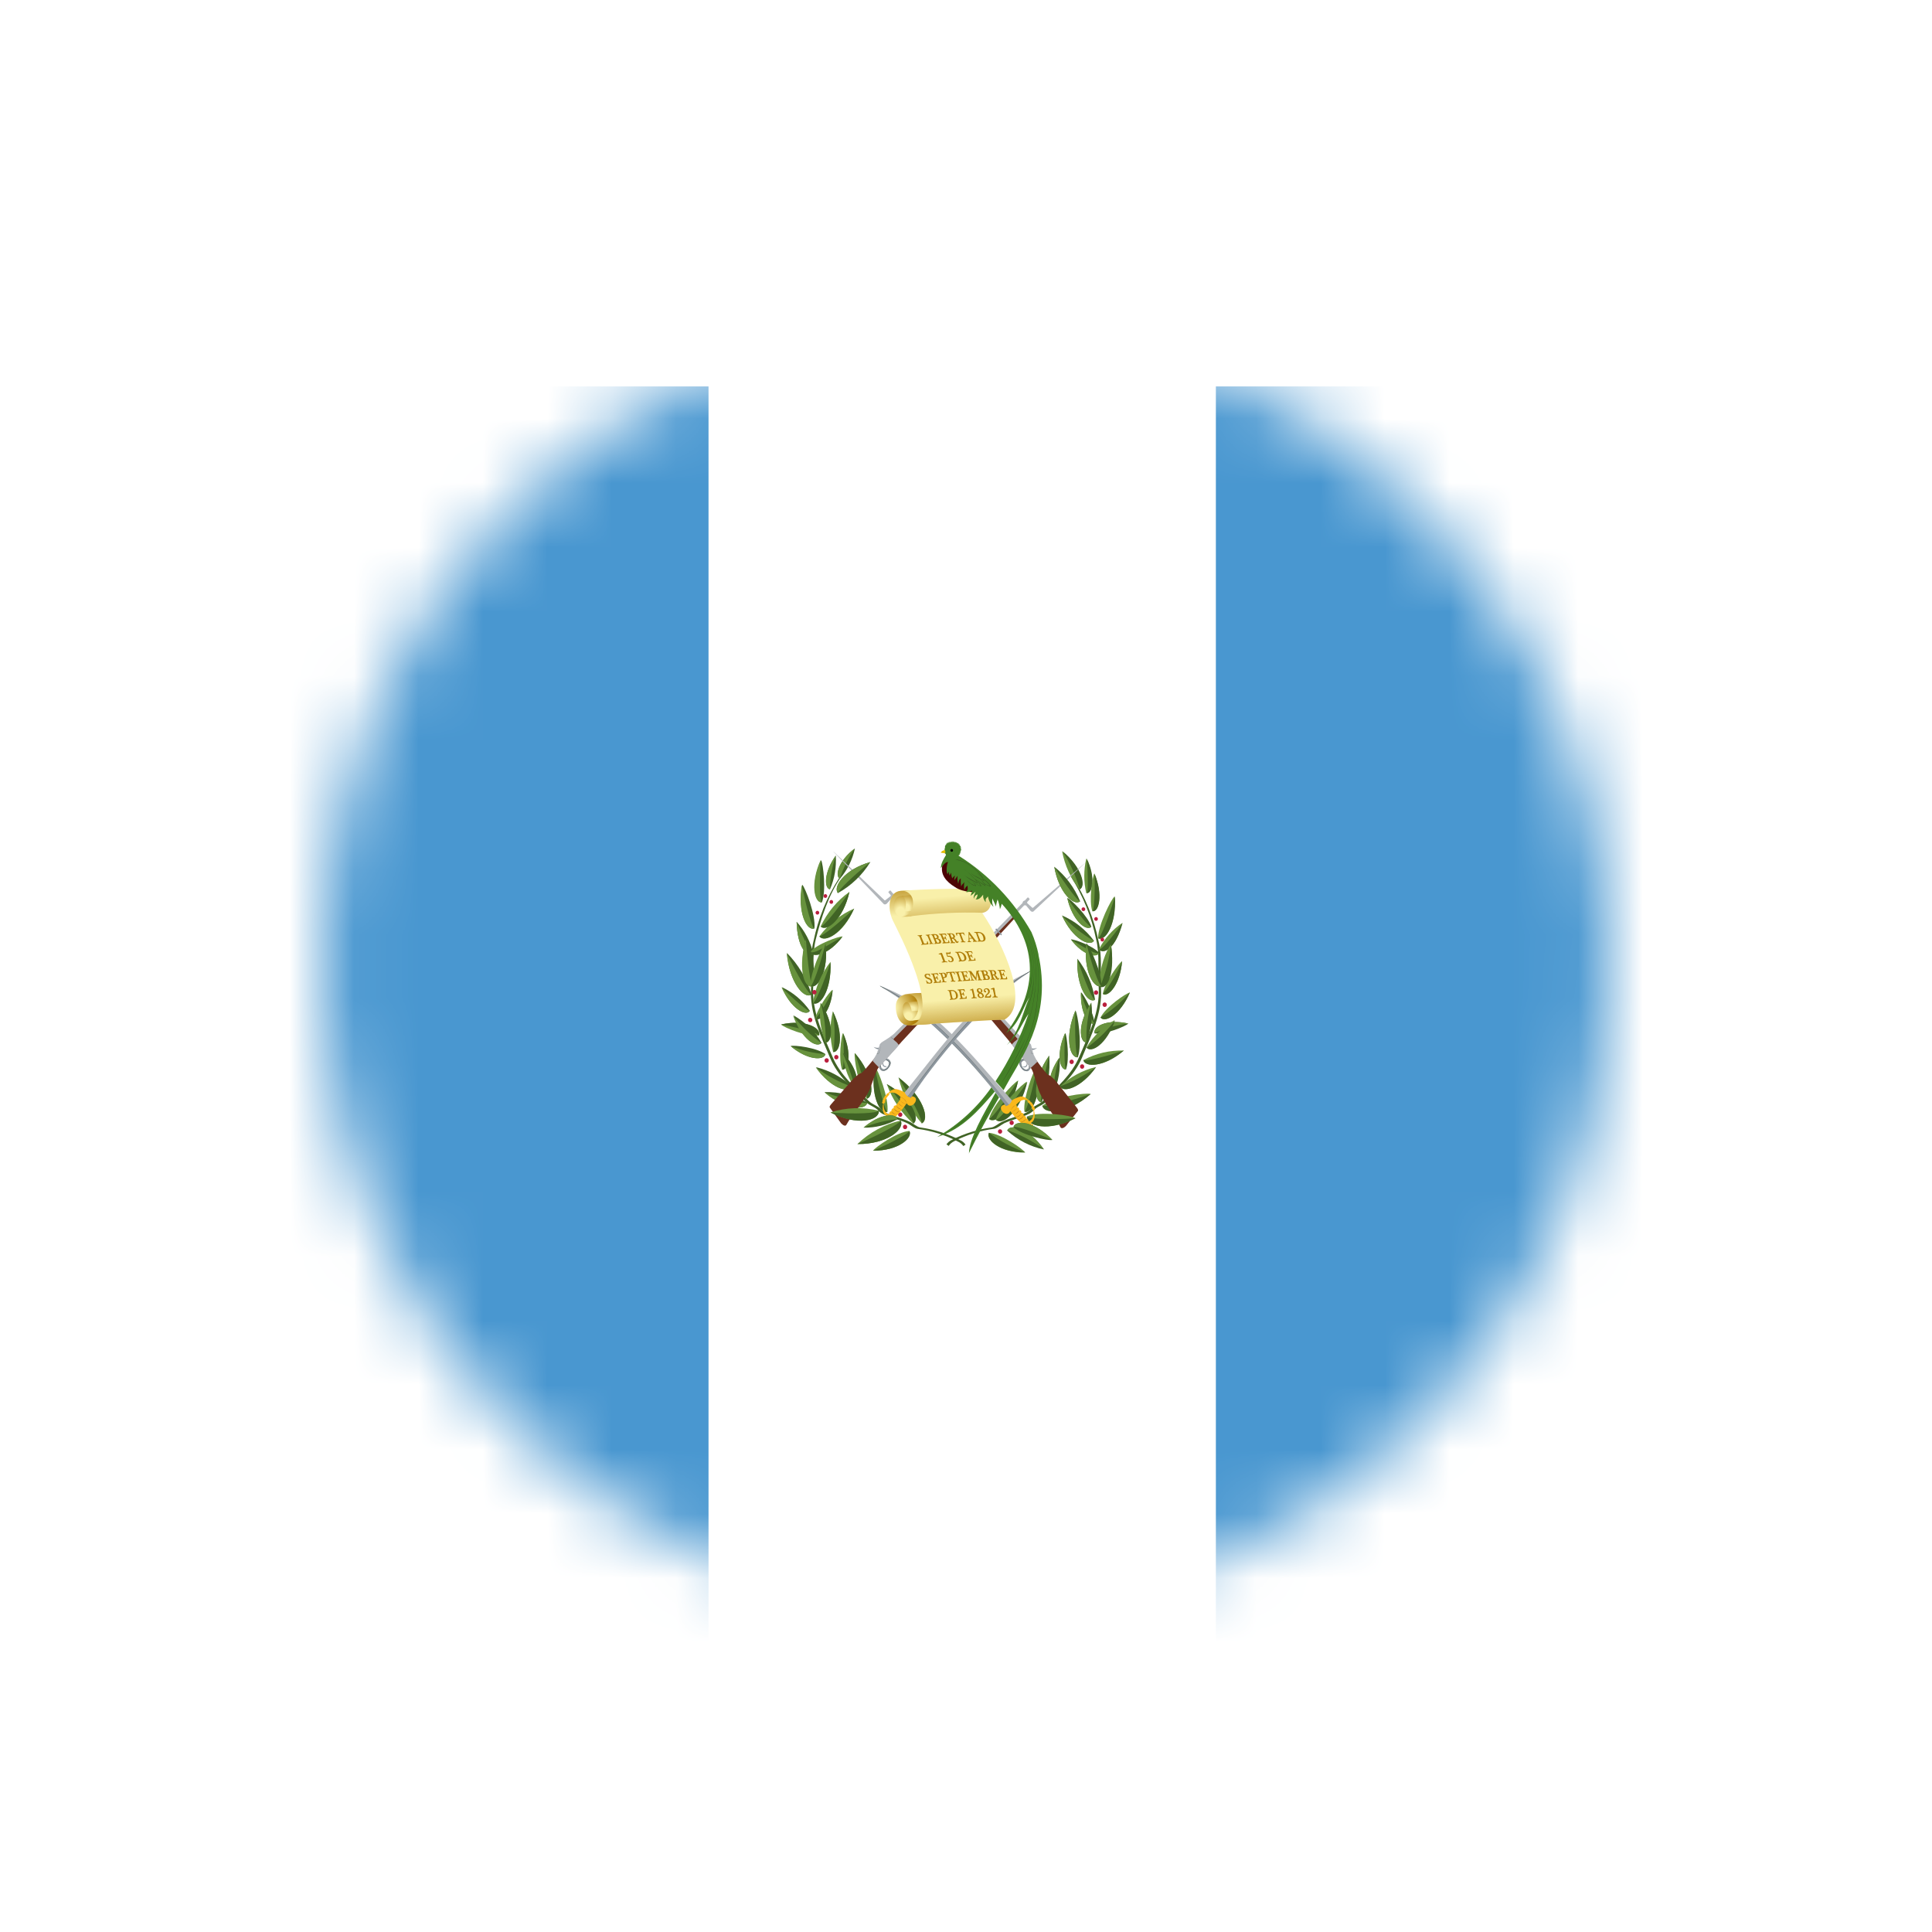 <svg width="30" height="30" viewBox="0 0 30 30" fill="none" xmlns="http://www.w3.org/2000/svg">
<mask id="mask0_4275_16222" style="mask-type:alpha" maskUnits="userSpaceOnUse" x="5" y="5" width="20" height="20">
<circle cx="15" cy="15" r="10" fill="#C4C4C4"/>
</mask>
<g mask="url(#mask0_4275_16222)">
<g filter="url(#filter0_d_4275_16222)">
<path d="M2 5H27.882V25H2V5Z" fill="#4997D0"/>
<path d="M11.002 5H18.88V25H11.002V5Z" fill="white"/>
<path d="M14.995 16.777C14.974 16.744 14.944 16.719 14.909 16.704C14.715 16.604 14.506 16.537 14.29 16.507C14.236 16.499 14.185 16.448 14.13 16.421C14.002 16.359 13.86 16.335 13.736 16.269C13.717 16.259 13.7 16.245 13.685 16.229C13.633 16.17 13.543 16.151 13.488 16.094C13.272 15.884 13.045 15.69 12.926 15.407C12.781 15.064 12.604 14.711 12.627 14.32C12.643 14.077 12.609 13.826 12.666 13.592C12.754 13.244 12.862 12.902 13.063 12.613L13.029 12.635C12.838 12.932 12.704 13.264 12.632 13.614C12.573 13.848 12.607 14.099 12.594 14.342C12.568 14.732 12.748 15.086 12.89 15.428C13.009 15.709 13.238 15.905 13.453 16.119C13.509 16.172 13.598 16.191 13.646 16.253C13.662 16.269 13.679 16.282 13.698 16.293C13.824 16.358 13.966 16.382 14.095 16.445C14.146 16.472 14.198 16.521 14.249 16.529C14.466 16.558 14.678 16.624 14.874 16.726C14.908 16.741 14.937 16.765 14.959 16.796L14.992 16.774" fill="#406325"/>
<path d="M12.937 15.337C12.884 15.13 12.882 14.912 12.932 14.704C13.105 15.054 13.049 15.345 12.937 15.337ZM14.121 16.561C13.938 16.572 13.589 16.814 13.556 16.869C13.945 16.871 14.175 16.672 14.121 16.561ZM14.314 16.445C14.138 16.243 14.014 15.997 13.953 15.731C14.34 16.022 14.441 16.386 14.314 16.445Z" fill="#67923D"/>
<path d="M14.182 16.448C13.997 16.284 13.855 16.072 13.77 15.834C14.165 16.052 14.293 16.378 14.182 16.448ZM13.78 16.265C13.806 16.055 13.635 15.612 13.587 15.564C13.509 16.009 13.664 16.308 13.783 16.265H13.78ZM13.076 15.608C13.017 15.456 13.061 15.088 13.089 15.041C13.231 15.359 13.174 15.615 13.076 15.61V15.608ZM12.723 13.54C12.864 13.349 13.051 13.2 13.264 13.108C13.092 13.504 12.8 13.647 12.723 13.542V13.54Z" fill="#67923D"/>
<path d="M12.742 13.388C12.844 13.17 12.998 12.985 13.19 12.849C13.095 13.272 12.837 13.474 12.742 13.388ZM13.461 16.062C13.332 15.895 13.255 15.418 13.273 15.351C13.563 15.688 13.582 16.03 13.458 16.062H13.461ZM12.721 15.078C12.54 15.108 12.169 14.954 12.128 14.908C12.504 14.822 12.759 14.962 12.721 15.078ZM12.662 14.817C12.683 14.669 12.884 14.391 12.928 14.37C12.904 14.693 12.739 14.871 12.662 14.817ZM13.985 16.4C13.734 16.458 13.502 16.584 13.312 16.766C13.778 16.769 14.054 16.532 13.987 16.4H13.985Z" fill="#67923D"/>
<path d="M12.94 15.335C13.048 15.34 13.105 15.054 12.933 14.704C12.965 14.913 12.968 15.125 12.94 15.335ZM13.23 15.874C13.072 15.725 12.879 15.621 12.671 15.571C12.899 15.901 13.183 15.979 13.229 15.874H13.23ZM12.602 14.445C12.528 14.199 12.397 13.977 12.22 13.798C12.257 14.261 12.492 14.518 12.6 14.445H12.602ZM12.819 15.37C12.689 15.268 12.328 15.224 12.277 15.243C12.538 15.464 12.796 15.47 12.817 15.37H12.819ZM12.577 14.698C12.465 14.537 12.315 14.41 12.142 14.329C12.28 14.663 12.517 14.789 12.574 14.698H12.577ZM12.646 13.418C12.672 13.216 12.505 12.787 12.458 12.738C12.38 13.171 12.53 13.458 12.643 13.418H12.646ZM12.762 13.013C12.832 12.841 12.783 12.412 12.75 12.356C12.585 12.72 12.653 13.019 12.762 13.013Z" fill="#406325"/>
<path d="M12.888 12.809C12.959 12.645 12.99 12.465 12.978 12.285C12.793 12.547 12.798 12.795 12.888 12.809ZM13.043 12.644C13.157 12.511 13.237 12.349 13.275 12.175C13.024 12.362 12.96 12.601 13.043 12.644ZM12.63 13.806C12.585 13.622 12.495 13.452 12.37 13.313C12.38 13.712 12.53 13.863 12.627 13.806H12.63ZM13.468 16.12C13.263 16.008 13.034 15.952 12.803 15.958C13.128 16.24 13.445 16.246 13.468 16.122V16.12ZM13.778 16.26C13.662 16.303 13.509 16.007 13.584 15.562C13.656 15.939 13.744 16.236 13.778 16.263V16.26ZM14.123 16.563C14.175 16.671 13.948 16.871 13.561 16.867C13.87 16.732 14.107 16.6 14.12 16.563H14.123ZM14.312 16.442C14.44 16.38 14.34 16.024 13.95 15.73C14.172 16.087 14.324 16.394 14.312 16.443V16.442Z" fill="#406325"/>
<path d="M14.182 16.445C14.291 16.372 14.165 16.055 13.77 15.834C14.016 16.135 14.188 16.4 14.182 16.445ZM13.079 15.61C13.175 15.615 13.233 15.357 13.092 15.043C13.11 15.34 13.102 15.583 13.079 15.61ZM12.723 13.537C12.8 13.645 13.084 13.502 13.262 13.108C12.999 13.361 12.764 13.54 12.723 13.54V13.537Z" fill="#406325"/>
<path d="M12.747 13.388C12.84 13.474 13.095 13.272 13.19 12.849C12.984 13.153 12.788 13.383 12.747 13.388ZM13.461 16.06C13.582 16.03 13.564 15.688 13.273 15.352C13.402 15.715 13.479 16.02 13.461 16.06ZM12.716 15.078C12.752 14.962 12.502 14.825 12.128 14.908C12.445 14.968 12.695 15.041 12.716 15.078ZM12.662 14.817C12.74 14.871 12.904 14.693 12.931 14.37C12.862 14.531 12.773 14.681 12.665 14.817H12.662ZM13.985 16.4C14.052 16.534 13.779 16.769 13.315 16.764C13.682 16.608 13.968 16.448 13.987 16.4H13.985Z" fill="#406325"/>
<path d="M12.758 15.193C12.651 15.014 12.501 14.868 12.323 14.768C12.449 15.135 12.687 15.283 12.758 15.193Z" fill="#406325"/>
<path d="M12.579 13.784C12.682 13.658 13.03 13.536 13.084 13.541C12.878 13.825 12.62 13.881 12.579 13.784ZM13.224 15.874C13.18 15.982 12.899 15.901 12.667 15.575C12.838 15.702 13.027 15.803 13.226 15.874H13.224ZM12.595 14.445C12.487 14.518 12.257 14.261 12.216 13.798C12.388 14.156 12.553 14.431 12.597 14.445H12.595ZM12.812 15.369C12.794 15.47 12.536 15.466 12.275 15.243C12.448 15.312 12.629 15.354 12.814 15.369H12.812ZM12.57 14.696C12.508 14.784 12.28 14.663 12.135 14.329C12.35 14.544 12.538 14.698 12.571 14.696H12.57ZM12.64 13.415C12.526 13.458 12.379 13.172 12.451 12.741C12.523 13.105 12.608 13.393 12.641 13.415H12.64ZM12.756 13.011C12.645 13.019 12.578 12.72 12.743 12.354C12.724 12.703 12.731 12.983 12.759 13.013L12.756 13.011ZM12.885 12.809C12.797 12.792 12.788 12.547 12.978 12.285C12.922 12.454 12.891 12.63 12.886 12.809H12.885ZM13.04 12.644C12.959 12.598 13.021 12.364 13.271 12.175C13.173 12.318 13.095 12.476 13.041 12.644H13.04Z" fill="#67923D"/>
<path d="M12.627 13.808C12.527 13.865 12.38 13.714 12.37 13.315C12.499 13.63 12.591 13.795 12.627 13.808ZM13.465 16.122C13.442 16.246 13.127 16.24 12.803 15.963C13.145 16.079 13.43 16.143 13.465 16.122ZM13.254 15.866C13.157 15.711 13.098 15.533 13.084 15.348C13.316 15.583 13.347 15.836 13.259 15.866H13.254ZM12.819 15.191C12.741 14.996 12.714 14.782 12.741 14.572C12.958 14.892 12.931 15.183 12.821 15.193L12.819 15.191ZM12.749 15.194C12.68 15.283 12.443 15.138 12.314 14.768C12.439 14.932 12.586 15.075 12.751 15.193L12.749 15.194Z" fill="#67923D"/>
<path d="M12.579 13.784C12.62 13.881 12.873 13.825 13.082 13.544C12.772 13.727 12.651 13.808 12.579 13.784ZM12.82 15.186C12.931 15.178 12.957 14.89 12.743 14.572C12.8 14.772 12.826 14.98 12.82 15.189V15.186ZM13.258 15.866C13.347 15.838 13.316 15.583 13.086 15.348C13.197 15.61 13.27 15.833 13.257 15.866H13.258Z" fill="#406325"/>
<path d="M12.625 14.264C12.661 14.029 12.623 13.787 12.517 13.575C12.393 13.989 12.509 14.291 12.625 14.264Z" fill="#406325"/>
<path d="M12.62 14.318C12.465 14.353 12.395 13.994 12.514 13.587C12.54 13.951 12.586 14.291 12.617 14.315L12.62 14.318Z" fill="#67923D"/>
<path d="M12.587 14.315C12.573 14.113 12.767 13.695 12.819 13.65C12.87 14.075 12.703 14.358 12.587 14.315Z" fill="#67923D"/>
<path d="M12.589 14.313C12.703 14.356 12.87 14.075 12.819 13.65C12.728 14.008 12.625 14.291 12.589 14.313Z" fill="#406325"/>
<path d="M12.623 14.574C12.658 14.34 12.752 14.119 12.896 13.935C12.916 14.372 12.733 14.633 12.623 14.574Z" fill="#67923D"/>
<path d="M12.625 14.577C12.733 14.636 12.915 14.38 12.896 13.943C12.782 14.289 12.662 14.561 12.625 14.577Z" fill="#406325"/>
<path d="M12.693 13.202C12.708 13.202 12.721 13.189 12.721 13.172C12.721 13.156 12.708 13.143 12.693 13.143C12.677 13.143 12.664 13.156 12.664 13.172C12.664 13.189 12.677 13.202 12.693 13.202Z" fill="#BA1F3E"/>
<path d="M12.909 13.035C12.925 13.035 12.937 13.022 12.937 13.005C12.937 12.989 12.925 12.975 12.909 12.975C12.893 12.975 12.88 12.989 12.88 13.005C12.88 13.022 12.893 13.035 12.909 13.035Z" fill="#BA1F3E"/>
<path d="M12.816 12.943C12.832 12.943 12.845 12.93 12.845 12.914C12.845 12.897 12.832 12.884 12.816 12.884C12.8 12.884 12.788 12.897 12.788 12.914C12.788 12.93 12.8 12.943 12.816 12.943Z" fill="#BA1F3E"/>
<path d="M12.581 14.873C12.599 14.873 12.614 14.858 12.614 14.839C12.614 14.819 12.599 14.804 12.581 14.804C12.562 14.804 12.547 14.819 12.547 14.839C12.547 14.858 12.562 14.873 12.581 14.873Z" fill="#BA1F3E"/>
<path d="M12.646 14.442C12.664 14.442 12.679 14.426 12.679 14.407C12.679 14.388 12.664 14.372 12.646 14.372C12.627 14.372 12.612 14.388 12.612 14.407C12.612 14.426 12.627 14.442 12.646 14.442Z" fill="#BA1F3E"/>
<path d="M12.986 15.45C13.005 15.45 13.02 15.435 13.02 15.415C13.02 15.396 13.005 15.381 12.986 15.381C12.968 15.381 12.953 15.396 12.953 15.415C12.953 15.435 12.968 15.45 12.986 15.45Z" fill="#BA1F3E"/>
<path d="M12.837 15.501C12.855 15.501 12.87 15.486 12.87 15.466C12.87 15.447 12.855 15.432 12.837 15.432C12.818 15.432 12.803 15.447 12.803 15.466C12.803 15.486 12.818 15.501 12.837 15.501Z" fill="#BA1F3E"/>
<path d="M13.979 16.343C13.997 16.343 14.012 16.327 14.012 16.308C14.012 16.289 13.997 16.273 13.979 16.273C13.96 16.273 13.945 16.289 13.945 16.308C13.945 16.327 13.96 16.343 13.979 16.343Z" fill="#BA1F3E"/>
<path d="M14.054 16.534C14.072 16.534 14.087 16.518 14.087 16.499C14.087 16.48 14.072 16.464 14.054 16.464C14.035 16.464 14.021 16.48 14.021 16.499C14.021 16.518 14.035 16.534 14.054 16.534Z" fill="#BA1F3E"/>
<path d="M14.693 16.774C14.714 16.742 14.744 16.717 14.778 16.701C14.973 16.602 15.182 16.536 15.397 16.507C15.451 16.497 15.503 16.445 15.557 16.421C15.686 16.356 15.828 16.332 15.951 16.269C15.971 16.258 15.988 16.244 16.003 16.226C16.055 16.167 16.145 16.148 16.199 16.091C16.416 15.881 16.642 15.687 16.761 15.404C16.906 15.062 17.084 14.708 17.06 14.32C17.045 14.072 17.078 13.824 17.022 13.592C16.951 13.241 16.817 12.908 16.627 12.609L16.66 12.631C16.851 12.927 16.986 13.259 17.057 13.609C17.117 13.844 17.084 14.095 17.096 14.34C17.122 14.728 16.941 15.081 16.8 15.426C16.681 15.707 16.451 15.901 16.237 16.114C16.181 16.168 16.092 16.186 16.044 16.249C16.028 16.264 16.011 16.278 15.992 16.289C15.866 16.356 15.724 16.381 15.595 16.441C15.543 16.468 15.492 16.516 15.44 16.527C15.223 16.555 15.012 16.621 14.816 16.721C14.782 16.737 14.753 16.762 14.731 16.794L14.698 16.77" fill="#406325"/>
<path d="M16.736 15.418C16.808 15.219 16.736 14.75 16.7 14.69C16.527 15.106 16.612 15.434 16.736 15.418Z" fill="#406325"/>
<path d="M16.552 15.607C16.612 15.456 16.568 15.086 16.542 15.041C16.398 15.356 16.457 15.615 16.552 15.607ZM16.988 13.609C16.858 13.435 16.688 13.299 16.492 13.216C16.651 13.575 16.917 13.706 16.986 13.609H16.988Z" fill="#406325"/>
<path d="M16.947 13.393C16.898 13.229 16.627 12.962 16.573 12.943C16.65 13.294 16.868 13.464 16.947 13.393ZM17.068 13.798C16.977 13.687 16.676 13.582 16.629 13.587C16.81 13.83 17.032 13.881 17.068 13.795V13.798ZM16.996 15.046C17.153 15.073 17.486 14.933 17.519 14.894C17.186 14.817 16.965 14.944 16.996 15.046ZM16.993 14.894C16.993 14.742 16.828 14.439 16.787 14.409C16.771 14.73 16.911 14.933 16.993 14.892V14.894Z" fill="#406325"/>
<path d="M17.004 14.523C16.968 14.29 16.873 14.07 16.73 13.887C16.71 14.323 16.893 14.582 17.004 14.523ZM15.637 16.553C15.8 16.703 15.997 16.805 16.21 16.849C15.983 16.518 15.691 16.445 15.64 16.553H15.637Z" fill="#406325"/>
<path d="M16.735 15.413C16.609 15.429 16.526 15.106 16.699 14.69C16.686 15.073 16.704 15.383 16.735 15.413ZM15.358 16.591C15.538 16.602 15.89 16.844 15.92 16.898C15.534 16.901 15.302 16.702 15.358 16.591ZM15.358 16.375C15.41 16.16 15.745 15.804 15.809 15.78C15.716 16.241 15.456 16.467 15.358 16.378V16.375ZM15.907 16.262C15.882 16.052 16.052 15.61 16.101 15.561C16.178 16.006 16.023 16.305 15.907 16.262ZM16.459 15.871C16.618 15.722 16.811 15.618 17.019 15.568C16.789 15.895 16.506 15.976 16.459 15.871ZM17.124 14.435C17.151 14.265 17.375 13.952 17.424 13.925C17.393 14.292 17.209 14.492 17.124 14.437V14.435Z" fill="#67923D"/>
<path d="M16.823 15.461C17.017 15.357 17.233 15.306 17.451 15.313C17.148 15.575 16.846 15.577 16.823 15.461ZM17.089 14.801C17.166 14.639 17.491 14.418 17.545 14.412C17.395 14.763 17.151 14.892 17.089 14.801ZM17.05 13.571C17.05 13.369 17.256 12.959 17.308 12.919C17.336 13.353 17.161 13.626 17.05 13.571ZM16.868 12.87C16.826 12.693 16.826 12.508 16.868 12.331C17.013 12.627 16.965 12.876 16.868 12.87ZM16.763 12.813C16.627 12.642 16.534 12.437 16.492 12.218C16.796 12.471 16.863 12.768 16.76 12.813H16.763Z" fill="#67923D"/>
<path d="M17.062 13.744C17.148 13.576 17.275 13.434 17.428 13.331C17.326 13.717 17.145 13.825 17.062 13.744ZM16.183 16.17C16.363 16.03 16.866 15.963 16.936 15.987C16.569 16.305 16.21 16.311 16.183 16.168V16.17ZM16.551 15.607C16.454 15.612 16.396 15.354 16.538 15.041C16.521 15.337 16.53 15.58 16.552 15.607H16.551ZM16.986 13.612C16.917 13.706 16.651 13.577 16.491 13.215C16.636 13.372 16.803 13.505 16.986 13.609V13.612ZM16.942 13.393C16.863 13.464 16.652 13.296 16.571 12.943C16.745 13.197 16.908 13.388 16.944 13.393H16.942ZM17.066 13.798C17.03 13.884 16.811 13.833 16.631 13.59C16.899 13.749 17.005 13.819 17.069 13.798H17.066ZM17.001 15.041C16.967 14.94 17.189 14.817 17.522 14.893C17.342 14.915 17.166 14.964 17.001 15.041ZM16.991 14.89C16.908 14.93 16.772 14.731 16.784 14.407C16.83 14.579 16.9 14.742 16.991 14.893V14.89Z" fill="#67923D"/>
<path d="M17.001 14.528C16.892 14.588 16.711 14.329 16.73 13.895C16.844 14.24 16.962 14.512 17.001 14.528ZM15.642 16.55C15.693 16.443 15.981 16.516 16.209 16.847C16.036 16.718 15.845 16.618 15.642 16.55Z" fill="#67923D"/>
<path d="M15.908 16.259C16.026 16.303 16.178 16.006 16.104 15.561C16.032 15.939 15.944 16.238 15.908 16.262V16.259Z" fill="#406325"/>
<path d="M16.173 16.119C16.271 15.891 16.312 15.64 16.292 15.391C16.034 15.758 16.049 16.103 16.173 16.119ZM15.356 16.588C15.304 16.699 15.529 16.898 15.918 16.892C15.717 16.821 15.527 16.719 15.356 16.588ZM15.361 16.372C15.457 16.461 15.717 16.238 15.81 15.777C15.601 16.111 15.405 16.364 15.361 16.37V16.372ZM16.462 15.867C16.511 15.975 16.79 15.894 17.022 15.568C16.85 15.696 16.662 15.797 16.462 15.868V15.867ZM17.128 14.43C17.213 14.486 17.393 14.287 17.424 13.924C17.35 14.107 17.25 14.278 17.128 14.431V14.43ZM16.823 15.46C16.846 15.578 17.143 15.573 17.452 15.311C17.128 15.421 16.857 15.48 16.823 15.461V15.46ZM17.089 14.797C17.153 14.888 17.396 14.759 17.545 14.409C17.413 14.562 17.259 14.693 17.089 14.798V14.797ZM17.055 13.567C17.166 13.621 17.339 13.351 17.313 12.92C17.207 13.272 17.094 13.55 17.055 13.569V13.567ZM16.875 12.869C16.968 12.872 17.017 12.626 16.875 12.33C16.898 12.615 16.896 12.846 16.875 12.87V12.869ZM16.767 12.809C16.869 12.764 16.803 12.467 16.498 12.217C16.616 12.399 16.706 12.6 16.767 12.811V12.809ZM17.066 13.745C17.148 13.826 17.329 13.718 17.432 13.33C17.231 13.604 17.105 13.741 17.066 13.747V13.745ZM16.189 16.169C16.215 16.309 16.573 16.304 16.937 15.988C16.552 16.119 16.23 16.194 16.189 16.17V16.169Z" fill="#406325"/>
<path d="M16.362 15.963C16.436 15.793 16.468 15.607 16.454 15.421C16.261 15.691 16.269 15.947 16.362 15.96V15.963ZM16.868 15.189C16.947 14.993 16.973 14.779 16.946 14.569C16.73 14.89 16.756 15.181 16.868 15.189Z" fill="#406325"/>
<path d="M16.173 16.116C16.049 16.1 16.037 15.758 16.289 15.394C16.196 15.766 16.15 16.079 16.173 16.116ZM17.081 14.275C17.055 14.067 17.184 13.733 17.252 13.668C17.316 14.056 17.182 14.315 17.078 14.275H17.081ZM16.359 15.96C16.266 15.947 16.258 15.69 16.449 15.421C16.393 15.595 16.363 15.776 16.359 15.96ZM16.962 13.151C16.906 12.989 16.962 12.611 16.993 12.563C17.13 12.892 17.062 13.159 16.962 13.151ZM15.463 16.386C15.528 16.171 15.881 15.82 15.947 15.796C15.836 16.265 15.56 16.483 15.463 16.389V16.386ZM16.869 15.267C16.977 15.088 17.128 14.941 17.307 14.841C17.179 15.208 16.939 15.356 16.869 15.267ZM16.869 15.186C16.758 15.175 16.732 14.89 16.946 14.569C16.889 14.769 16.863 14.977 16.869 15.186Z" fill="#67923D"/>
<path d="M17.081 14.323C17.215 14.374 17.313 14.059 17.251 13.679C17.221 13.901 17.164 14.119 17.081 14.326V14.323Z" fill="#406325"/>
<path d="M17.102 14.313C17.115 14.111 16.921 13.693 16.87 13.647C16.82 14.073 16.986 14.356 17.102 14.313ZM16.968 13.15C17.064 13.161 17.133 12.898 16.996 12.565C17.006 12.875 16.988 13.126 16.965 13.15H16.968ZM15.469 16.388C15.566 16.485 15.84 16.269 15.952 15.8C15.725 16.132 15.514 16.383 15.469 16.388ZM16.877 15.269C16.949 15.358 17.186 15.213 17.315 14.843C17.191 15.007 17.043 15.15 16.877 15.267L16.877 15.269Z" fill="#406325"/>
<path d="M17.099 14.31C16.983 14.356 16.818 14.075 16.869 13.65C16.96 14.005 17.062 14.289 17.099 14.31Z" fill="#67923D"/>
<path d="M17.02 13.299C17.035 13.299 17.048 13.286 17.048 13.27C17.048 13.253 17.035 13.24 17.02 13.24C17.004 13.24 16.991 13.253 16.991 13.27C16.991 13.286 17.004 13.299 17.02 13.299Z" fill="#BA1F3E"/>
<path d="M17.117 13.62C17.133 13.62 17.145 13.606 17.145 13.59C17.145 13.573 17.133 13.56 17.117 13.56C17.101 13.56 17.088 13.573 17.088 13.59C17.088 13.606 17.101 13.62 17.117 13.62Z" fill="#BA1F3E"/>
<path d="M17.154 14.636C17.172 14.636 17.187 14.62 17.187 14.601C17.187 14.582 17.172 14.566 17.154 14.566C17.135 14.566 17.12 14.582 17.12 14.601C17.12 14.62 17.135 14.636 17.154 14.636Z" fill="#BA1F3E"/>
<path d="M17.02 14.447C17.038 14.447 17.053 14.432 17.053 14.413C17.053 14.393 17.038 14.378 17.02 14.378C17.001 14.378 16.986 14.393 16.986 14.413C16.986 14.432 17.001 14.447 17.02 14.447Z" fill="#BA1F3E"/>
<path d="M16.64 15.523C16.659 15.523 16.674 15.508 16.674 15.488C16.674 15.469 16.659 15.453 16.64 15.453C16.622 15.453 16.607 15.469 16.607 15.488C16.607 15.508 16.622 15.523 16.64 15.523Z" fill="#BA1F3E"/>
<path d="M16.803 15.596C16.821 15.596 16.836 15.58 16.836 15.561C16.836 15.542 16.821 15.526 16.803 15.526C16.785 15.526 16.77 15.542 16.77 15.561C16.77 15.58 16.785 15.596 16.803 15.596Z" fill="#BA1F3E"/>
<path d="M15.709 16.469C15.728 16.469 15.742 16.454 15.742 16.434C15.742 16.415 15.728 16.4 15.709 16.4C15.691 16.4 15.676 16.415 15.676 16.434C15.676 16.454 15.691 16.469 15.709 16.469Z" fill="#BA1F3E"/>
<path d="M15.529 16.604C15.547 16.604 15.562 16.589 15.562 16.57C15.562 16.55 15.547 16.535 15.529 16.535C15.511 16.535 15.496 16.55 15.496 16.57C15.496 16.589 15.511 16.604 15.529 16.604Z" fill="#BA1F3E"/>
<path d="M16.823 13.148C16.839 13.148 16.852 13.135 16.852 13.118C16.852 13.102 16.839 13.089 16.823 13.089C16.807 13.089 16.794 13.102 16.794 13.118C16.794 13.135 16.807 13.148 16.823 13.148Z" fill="#BA1F3E"/>
<path d="M13.703 15.514C13.702 15.522 13.702 15.529 13.704 15.536C13.707 15.543 13.71 15.55 13.716 15.555C13.72 15.56 13.727 15.564 13.733 15.567C13.74 15.569 13.747 15.57 13.754 15.569C13.768 15.569 13.772 15.555 13.76 15.555C13.754 15.556 13.749 15.556 13.743 15.555C13.738 15.553 13.733 15.551 13.729 15.547C13.722 15.54 13.717 15.531 13.715 15.522C13.713 15.512 13.714 15.502 13.718 15.493L13.703 15.514Z" fill="#8C959D"/>
<path d="M13.778 15.569C13.752 15.601 13.713 15.614 13.69 15.593C13.683 15.587 13.677 15.578 13.675 15.568C13.672 15.558 13.673 15.548 13.677 15.539L13.651 15.574C13.66 15.595 13.674 15.612 13.693 15.624C13.712 15.629 13.732 15.627 13.75 15.62C13.769 15.612 13.785 15.599 13.796 15.581C13.816 15.555 13.837 15.517 13.822 15.484C13.809 15.463 13.791 15.447 13.77 15.438L13.744 15.466C13.752 15.463 13.76 15.463 13.767 15.465C13.775 15.467 13.782 15.471 13.788 15.476C13.822 15.503 13.801 15.543 13.778 15.571V15.569Z" fill="#8C959D"/>
<path d="M13.778 15.569C13.77 15.579 13.761 15.588 13.749 15.595C13.738 15.602 13.724 15.605 13.711 15.603C13.704 15.602 13.698 15.6 13.693 15.595C13.688 15.591 13.683 15.585 13.68 15.579C13.676 15.574 13.673 15.567 13.672 15.56C13.671 15.553 13.673 15.545 13.678 15.539V15.541L13.649 15.574C13.656 15.586 13.665 15.597 13.675 15.606L13.693 15.62C13.7 15.622 13.707 15.623 13.714 15.622C13.728 15.622 13.743 15.617 13.755 15.609C13.767 15.602 13.779 15.593 13.789 15.582L13.814 15.544C13.82 15.53 13.822 15.516 13.822 15.501C13.822 15.493 13.82 15.486 13.817 15.48C13.813 15.474 13.809 15.468 13.804 15.463C13.794 15.452 13.782 15.443 13.768 15.436H13.775L13.749 15.466H13.747C13.749 15.464 13.753 15.462 13.756 15.461C13.76 15.46 13.763 15.46 13.767 15.46C13.777 15.462 13.786 15.466 13.793 15.473C13.8 15.48 13.806 15.489 13.809 15.498C13.811 15.511 13.809 15.524 13.803 15.536C13.797 15.548 13.789 15.559 13.78 15.569H13.778ZM13.778 15.569C13.788 15.56 13.795 15.549 13.799 15.536C13.804 15.524 13.806 15.511 13.804 15.498C13.799 15.487 13.791 15.477 13.78 15.472C13.776 15.467 13.77 15.465 13.764 15.464C13.759 15.463 13.753 15.464 13.747 15.466H13.745L13.77 15.434C13.791 15.442 13.809 15.457 13.822 15.477C13.827 15.485 13.83 15.494 13.83 15.504C13.83 15.519 13.826 15.534 13.819 15.547C13.812 15.561 13.804 15.573 13.793 15.585C13.785 15.597 13.773 15.607 13.76 15.614C13.747 15.623 13.732 15.628 13.716 15.628C13.709 15.628 13.702 15.627 13.695 15.625C13.688 15.622 13.681 15.617 13.675 15.611C13.664 15.601 13.656 15.588 13.649 15.574L13.675 15.539H13.68V15.56C13.68 15.564 13.68 15.567 13.681 15.57C13.682 15.574 13.683 15.577 13.685 15.579L13.698 15.593L13.713 15.601C13.727 15.604 13.741 15.601 13.752 15.593C13.763 15.586 13.772 15.578 13.78 15.569H13.778Z" fill="#485654"/>
<path d="M15.789 13.171L14.755 14.232L13.695 15.289L13.577 15.435C13.525 15.497 13.463 15.578 13.391 15.65C13.381 15.667 13.363 15.661 13.347 15.672C13.299 15.704 13.256 15.743 13.218 15.788L12.901 16.152C12.883 16.176 12.875 16.19 12.891 16.206L13.061 16.443C13.092 16.475 13.128 16.494 13.143 16.465C13.223 16.316 13.427 16.093 13.505 15.917C13.548 15.81 13.605 15.618 13.646 15.572C13.698 15.513 13.83 15.362 13.95 15.23L13.977 15.203L14 15.176C14.606 14.529 15.305 13.744 15.818 13.192L15.792 13.165L15.789 13.171Z" fill="#6C301E"/>
<path d="M13.641 15.294C13.613 15.291 13.586 15.278 13.566 15.256C13.594 15.27 13.626 15.274 13.656 15.267L13.641 15.294Z" fill="#8C959D"/>
<path d="M16.869 12.382L16.047 13.09C16.039 13.1 16.031 13.098 16.024 13.09L15.95 13.023V13.007L15.986 12.969C15.991 12.964 15.986 12.961 15.983 12.953L15.968 12.937C15.965 12.936 15.961 12.935 15.958 12.937C15.955 12.938 15.952 12.94 15.95 12.943L15.914 12.983C15.904 12.984 15.896 12.988 15.889 12.995C15.882 13.002 15.878 13.011 15.878 13.021C15.382 13.526 14.954 13.975 14.462 14.471L13.882 15.053C13.828 15.098 13.771 15.137 13.711 15.172C13.693 15.182 13.676 15.196 13.663 15.213L13.615 15.361L13.55 15.474C13.609 15.539 13.607 15.533 13.647 15.575L13.937 15.255L13.957 15.227C13.947 15.212 13.935 15.198 13.922 15.184L13.891 15.158L13.875 15.141C13.87 15.136 13.88 15.128 13.885 15.122C14.569 14.435 15.304 13.674 15.905 13.057C15.913 13.06 15.922 13.06 15.93 13.057L16.002 13.144C16.008 13.15 16.015 13.155 16.023 13.157C16.03 13.159 16.039 13.158 16.046 13.154L16.868 12.383L16.869 12.382Z" fill="#B2B6BA"/>
<path d="M13.618 15.355H13.63C13.635 15.357 13.64 15.357 13.645 15.355C13.657 15.312 13.67 15.269 13.684 15.226C13.679 15.221 13.673 15.217 13.666 15.215C13.669 15.216 13.673 15.217 13.676 15.219C13.679 15.22 13.682 15.223 13.684 15.226L13.666 15.291L13.648 15.355C13.643 15.358 13.638 15.36 13.632 15.361C13.626 15.361 13.62 15.36 13.614 15.358L13.618 15.355Z" fill="#485654"/>
<path d="M13.876 15.142L13.85 15.121C13.843 15.114 13.836 15.107 13.83 15.099C13.847 15.112 13.863 15.126 13.878 15.142H13.876Z" fill="#485654"/>
<path d="M15.454 13.43L15.544 13.525L15.559 13.509L15.47 13.417L15.454 13.433V13.43Z" fill="#8C959D"/>
<path d="M15.94 15.5C15.943 15.509 15.944 15.519 15.942 15.529C15.939 15.538 15.934 15.547 15.927 15.553C15.922 15.557 15.917 15.559 15.912 15.56C15.906 15.562 15.901 15.561 15.895 15.56C15.883 15.56 15.887 15.573 15.9 15.573C15.906 15.575 15.914 15.575 15.921 15.573C15.927 15.571 15.934 15.567 15.939 15.562C15.944 15.557 15.948 15.551 15.951 15.544C15.953 15.537 15.954 15.53 15.954 15.523L15.94 15.5Z" fill="#8C959D"/>
<path d="M15.877 15.572C15.855 15.544 15.836 15.502 15.871 15.477C15.877 15.472 15.884 15.469 15.892 15.467C15.9 15.466 15.908 15.466 15.915 15.469L15.891 15.44C15.869 15.448 15.85 15.463 15.837 15.484C15.82 15.515 15.837 15.554 15.858 15.582C15.868 15.6 15.883 15.614 15.901 15.623C15.919 15.632 15.939 15.635 15.959 15.632C15.977 15.621 15.992 15.605 16.003 15.586L15.978 15.549C15.982 15.559 15.982 15.569 15.979 15.579C15.976 15.588 15.971 15.597 15.963 15.603C15.939 15.623 15.901 15.607 15.877 15.574V15.572Z" fill="#8C959D"/>
<path d="M15.877 15.572C15.868 15.562 15.861 15.551 15.855 15.538C15.85 15.527 15.849 15.513 15.852 15.501C15.855 15.491 15.861 15.483 15.869 15.476C15.876 15.47 15.885 15.466 15.895 15.465C15.899 15.465 15.902 15.465 15.906 15.466C15.909 15.467 15.912 15.469 15.915 15.472L15.891 15.441H15.893C15.879 15.446 15.867 15.455 15.856 15.466C15.851 15.471 15.846 15.476 15.842 15.482C15.839 15.488 15.836 15.495 15.836 15.503C15.835 15.518 15.837 15.533 15.842 15.546L15.866 15.585C15.875 15.597 15.886 15.606 15.898 15.614C15.91 15.623 15.924 15.629 15.938 15.63C15.945 15.631 15.952 15.631 15.959 15.63L15.978 15.618C15.988 15.609 15.998 15.598 16.005 15.586L15.979 15.553V15.55C15.982 15.557 15.984 15.565 15.983 15.572C15.982 15.579 15.979 15.585 15.974 15.591C15.97 15.596 15.966 15.602 15.961 15.606C15.955 15.61 15.949 15.612 15.942 15.613C15.929 15.614 15.915 15.61 15.904 15.603C15.893 15.596 15.884 15.586 15.877 15.575V15.572ZM15.877 15.572C15.884 15.582 15.894 15.591 15.904 15.598C15.915 15.606 15.929 15.61 15.942 15.608L15.958 15.601L15.972 15.588C15.974 15.585 15.976 15.582 15.976 15.579C15.977 15.576 15.978 15.573 15.978 15.569V15.547H15.983L16.007 15.584C15.999 15.598 15.99 15.61 15.979 15.62C15.973 15.626 15.966 15.63 15.958 15.632C15.951 15.634 15.944 15.634 15.937 15.632C15.921 15.632 15.907 15.626 15.894 15.617C15.881 15.609 15.87 15.598 15.862 15.585C15.852 15.574 15.844 15.561 15.838 15.546C15.832 15.533 15.829 15.518 15.83 15.502C15.83 15.493 15.834 15.484 15.839 15.476C15.852 15.457 15.871 15.443 15.893 15.436L15.917 15.47C15.911 15.467 15.905 15.466 15.899 15.467C15.893 15.468 15.888 15.47 15.883 15.474C15.872 15.479 15.863 15.488 15.858 15.499C15.856 15.512 15.857 15.525 15.861 15.537C15.865 15.55 15.871 15.562 15.881 15.571L15.877 15.572Z" fill="#485654"/>
<path d="M13.981 13.067L13.954 13.092C14.437 13.671 15.1 14.492 15.674 15.17L15.696 15.198L15.72 15.226C15.835 15.364 15.959 15.522 16.008 15.584C16.046 15.632 16.094 15.826 16.132 15.938C16.202 16.117 16.394 16.351 16.466 16.503C16.481 16.531 16.518 16.517 16.55 16.486L16.732 16.258C16.748 16.243 16.741 16.229 16.724 16.204L16.424 15.824C16.389 15.777 16.348 15.736 16.302 15.701C16.287 15.69 16.268 15.694 16.259 15.677C16.19 15.601 16.132 15.517 16.084 15.452L15.972 15.301L14.965 14.189L13.983 13.07L13.981 13.067Z" fill="#6C301E"/>
<path d="M16.013 15.277C16.043 15.285 16.074 15.283 16.103 15.271C16.082 15.291 16.055 15.303 16.027 15.305L16.013 15.277Z" fill="#8C959D"/>
<path d="M12.942 12.226L13.725 13.04C13.733 13.044 13.741 13.045 13.749 13.043C13.757 13.042 13.764 13.037 13.77 13.031L13.846 12.949C13.854 12.952 13.863 12.952 13.872 12.949C14.442 13.597 15.139 14.395 15.789 15.118C15.794 15.123 15.803 15.132 15.798 15.137L15.782 15.152C15.771 15.161 15.76 15.169 15.75 15.178C15.736 15.19 15.723 15.204 15.712 15.219L15.731 15.247L16.004 15.583C16.047 15.544 16.044 15.549 16.107 15.488L16.048 15.371L16.009 15.22C15.997 15.202 15.982 15.188 15.964 15.177C15.906 15.139 15.851 15.096 15.8 15.049L15.246 14.44C14.778 13.919 14.373 13.446 13.903 12.917C13.902 12.907 13.899 12.898 13.893 12.89C13.886 12.883 13.878 12.878 13.868 12.877L13.834 12.835C13.832 12.832 13.829 12.83 13.826 12.829C13.823 12.828 13.82 12.828 13.817 12.829L13.8 12.844C13.797 12.852 13.792 12.854 13.797 12.86L13.831 12.899V12.913L13.753 12.974C13.745 12.981 13.737 12.984 13.73 12.974L12.945 12.225L12.942 12.226Z" fill="#B2B6BA"/>
<path d="M16.049 15.368C16.043 15.369 16.037 15.369 16.031 15.368C16.025 15.367 16.02 15.365 16.015 15.362L16.001 15.296L15.986 15.231C15.988 15.228 15.991 15.225 15.994 15.224C15.997 15.222 16.001 15.221 16.004 15.221C15.997 15.223 15.991 15.226 15.986 15.231C15.997 15.274 16.008 15.318 16.018 15.362C16.023 15.364 16.028 15.366 16.033 15.366H16.049V15.368Z" fill="#485654"/>
<path d="M15.799 15.138C15.814 15.123 15.83 15.11 15.848 15.098C15.841 15.105 15.834 15.112 15.826 15.119L15.799 15.138Z" fill="#485654"/>
<path d="M14.306 13.351L14.291 13.334L14.195 13.421L14.21 13.438L14.306 13.348L14.306 13.351Z" fill="#8C959D"/>
<path d="M13.651 16.249C13.402 16.186 13.141 16.195 12.896 16.273C13.316 16.489 13.657 16.397 13.649 16.246L13.651 16.249ZM15.947 16.337C16.148 16.249 16.638 16.319 16.7 16.364C16.279 16.578 15.937 16.486 15.944 16.337H15.947Z" fill="#67923D"/>
<path d="M13.646 16.251C13.654 16.4 13.316 16.491 12.896 16.275C13.291 16.303 13.613 16.286 13.643 16.248L13.646 16.251ZM15.95 16.34C15.942 16.489 16.28 16.58 16.698 16.364C16.306 16.392 15.984 16.375 15.95 16.337V16.34Z" fill="#406325"/>
<path d="M15.618 16.159C15.104 15.403 14.439 14.772 13.668 14.311C14.512 14.616 15.069 15.372 15.727 16.101C15.699 16.13 15.669 16.156 15.639 16.181L15.618 16.159Z" fill="#B2B6BA"/>
<path d="M15.672 16.154L15.631 16.186C15.043 15.384 14.22 14.614 13.665 14.308C14.44 14.689 15.086 15.446 15.664 16.149L15.67 16.149L15.672 16.154Z" fill="#8C959D"/>
<path d="M15.672 16.154L15.631 16.186C15.076 15.462 14.441 14.775 13.665 14.311L13.665 14.306C14.483 14.713 15.09 15.452 15.672 16.154ZM15.672 16.154C15.085 15.457 14.485 14.719 13.668 14.314L13.668 14.308C14.439 14.781 15.085 15.456 15.633 16.189L15.672 16.151L15.672 16.154Z" fill="#485654"/>
<path d="M15.849 16.026C15.8 16.038 15.754 16.059 15.712 16.087C15.705 16.109 15.693 16.129 15.676 16.144C15.66 16.16 15.64 16.171 15.618 16.175L15.606 16.153C15.605 16.153 15.605 16.152 15.605 16.152C15.604 16.152 15.604 16.151 15.603 16.151C15.602 16.151 15.602 16.152 15.601 16.152C15.601 16.152 15.601 16.153 15.6 16.153C15.45 16.176 15.628 16.383 15.687 16.255C15.771 16.364 15.868 16.46 15.975 16.543C16.048 16.554 16.073 16.45 16.007 16.452L16.007 16.438C16.156 16.358 15.996 16.006 15.852 16.027L15.849 16.026ZM16.011 16.151C16.069 16.235 16.067 16.383 15.968 16.415C15.978 16.396 15.947 16.356 15.932 16.369C15.94 16.35 15.914 16.315 15.893 16.323C15.903 16.304 15.881 16.272 15.857 16.282C15.859 16.277 15.86 16.271 15.86 16.265C15.859 16.26 15.857 16.255 15.853 16.25C15.85 16.246 15.845 16.242 15.84 16.24C15.835 16.238 15.83 16.238 15.824 16.239C15.826 16.234 15.827 16.228 15.826 16.222C15.826 16.217 15.823 16.211 15.82 16.207C15.817 16.202 15.812 16.199 15.807 16.197C15.802 16.195 15.796 16.194 15.791 16.195C15.792 16.188 15.791 16.18 15.789 16.173C15.787 16.166 15.783 16.16 15.778 16.155C15.851 16.067 15.953 16.041 16.008 16.151L16.011 16.151Z" fill="#FAB81C"/>
<path d="M16.041 16.238C16.01 16.221 16.027 16.187 16.056 16.203C16.085 16.219 16.07 16.253 16.041 16.238Z" fill="#FAB81C"/>
<path d="M16.032 16.213C16.003 16.196 16.016 16.159 16.048 16.178C16.08 16.197 16.062 16.229 16.032 16.213Z" fill="#FAB81C"/>
<path d="M16.018 16.178C15.986 16.164 16.006 16.13 16.033 16.144C16.061 16.157 16.048 16.194 16.018 16.178Z" fill="#FAB81C"/>
<path d="M15.997 16.151C15.966 16.133 15.982 16.104 16.012 16.116C16.043 16.128 16.028 16.167 15.997 16.151Z" fill="#FAB81C"/>
<path d="M15.971 16.124C15.956 16.119 15.951 16.102 15.956 16.097L15.956 16.091C15.973 16.1 15.971 16.088 15.972 16.083C16.01 16.087 16.015 16.145 15.971 16.124Z" fill="#FAB81C"/>
<path d="M15.689 16.257C15.696 16.234 15.708 16.213 15.724 16.195C15.739 16.178 15.759 16.165 15.78 16.156L15.689 16.257ZM15.694 16.261C15.715 16.26 15.735 16.254 15.752 16.242C15.77 16.23 15.783 16.213 15.792 16.194L15.694 16.261ZM15.724 16.301C15.765 16.312 15.809 16.27 15.827 16.237L15.724 16.301ZM15.762 16.345C15.783 16.345 15.803 16.339 15.82 16.328C15.837 16.316 15.851 16.3 15.859 16.281L15.762 16.345ZM15.802 16.388C15.822 16.387 15.841 16.38 15.857 16.369C15.873 16.357 15.887 16.341 15.895 16.323L15.802 16.388ZM15.838 16.424C15.857 16.425 15.877 16.421 15.894 16.411C15.911 16.402 15.925 16.388 15.935 16.37L15.838 16.424ZM15.881 16.464C15.899 16.466 15.917 16.462 15.932 16.453C15.948 16.444 15.961 16.431 15.97 16.414L15.881 16.464ZM15.927 16.503C15.944 16.504 15.961 16.499 15.975 16.489C15.99 16.48 16.001 16.466 16.008 16.45" fill="#FAB81C"/>
<path d="M15.689 16.257C15.696 16.234 15.708 16.213 15.724 16.195C15.739 16.178 15.759 16.165 15.78 16.156C15.759 16.166 15.741 16.18 15.725 16.197C15.709 16.214 15.697 16.234 15.689 16.257ZM15.694 16.265C15.715 16.263 15.735 16.256 15.752 16.243C15.769 16.231 15.783 16.215 15.792 16.195C15.784 16.215 15.77 16.233 15.753 16.245C15.736 16.257 15.715 16.264 15.694 16.265ZM15.725 16.303L15.756 16.303C15.785 16.289 15.809 16.267 15.826 16.239C15.818 16.259 15.804 16.277 15.786 16.288C15.768 16.3 15.746 16.305 15.725 16.303ZM15.764 16.346C15.784 16.345 15.804 16.339 15.821 16.327C15.838 16.315 15.852 16.299 15.861 16.28C15.854 16.3 15.84 16.318 15.823 16.33C15.805 16.342 15.784 16.348 15.764 16.346ZM15.802 16.387C15.821 16.384 15.84 16.377 15.856 16.366C15.872 16.355 15.885 16.34 15.895 16.323C15.887 16.342 15.874 16.358 15.858 16.369C15.841 16.381 15.822 16.387 15.802 16.387ZM15.84 16.425C15.859 16.424 15.877 16.418 15.893 16.409C15.909 16.399 15.923 16.385 15.934 16.369C15.925 16.387 15.911 16.401 15.895 16.411C15.878 16.421 15.859 16.426 15.84 16.425ZM15.881 16.463C15.899 16.464 15.916 16.46 15.932 16.451C15.948 16.442 15.961 16.429 15.97 16.413C15.961 16.43 15.949 16.444 15.933 16.452C15.917 16.461 15.899 16.465 15.881 16.463ZM15.929 16.504C15.946 16.505 15.963 16.5 15.977 16.492C15.991 16.483 16.003 16.47 16.01 16.454C16.004 16.471 15.993 16.486 15.977 16.495C15.962 16.504 15.944 16.507 15.927 16.504L15.929 16.504Z" fill="#6C301E"/>
<path d="M14.148 16.03L14.129 16.053C14.096 16.03 14.066 16.005 14.036 15.978C14.657 15.215 15.176 14.429 16.003 14.081C15.257 14.583 14.624 15.249 14.148 16.032V16.03Z" fill="#B2B6BA"/>
<path d="M14.096 16.023H14.101C14.643 15.289 15.252 14.498 16.005 14.076C15.466 14.412 14.683 15.225 14.137 16.058L14.094 16.028L14.096 16.023Z" fill="#8C959D"/>
<path d="M14.096 16.023C14.645 15.294 15.208 14.523 16.005 14.073V14.078C15.254 14.584 14.651 15.305 14.136 16.058L14.093 16.028L14.096 16.023ZM14.096 16.026L14.137 16.061C14.647 15.299 15.259 14.59 16.005 14.076V14.081C15.209 14.531 14.647 15.3 14.096 16.028V16.026Z" fill="#485654"/>
<path d="M13.906 15.913C13.761 15.9 13.62 16.26 13.772 16.332V16.345C13.705 16.345 13.736 16.45 13.809 16.435C13.911 16.346 14.002 16.244 14.08 16.132C14.146 16.254 14.313 16.039 14.162 16.024C14.162 16.02 14.157 16.021 14.157 16.024L14.146 16.046C14.124 16.042 14.104 16.032 14.086 16.018C14.07 16.003 14.057 15.984 14.049 15.963C14.005 15.937 13.958 15.919 13.909 15.91L13.906 15.913ZM13.756 16.044C13.804 15.931 13.908 15.952 13.986 16.035C13.981 16.041 13.978 16.047 13.976 16.054C13.974 16.061 13.974 16.069 13.975 16.076C13.954 16.106 13.933 16.136 13.913 16.166C13.889 16.157 13.867 16.191 13.879 16.209C13.858 16.202 13.834 16.239 13.843 16.257C13.827 16.245 13.798 16.287 13.809 16.305C13.709 16.278 13.699 16.131 13.753 16.044L13.756 16.044Z" fill="#FAB81C"/>
<path d="M13.73 16.132C13.701 16.147 13.682 16.113 13.713 16.098C13.743 16.082 13.761 16.113 13.73 16.132Z" fill="#FAB81C"/>
<path d="M13.736 16.103C13.707 16.118 13.688 16.085 13.719 16.069C13.749 16.053 13.764 16.085 13.736 16.103Z" fill="#FAB81C"/>
<path d="M13.751 16.071C13.721 16.091 13.702 16.056 13.733 16.037C13.764 16.018 13.781 16.055 13.751 16.071Z" fill="#FAB81C"/>
<path d="M13.769 16.043C13.738 16.06 13.72 16.029 13.752 16.009C13.782 15.988 13.8 16.023 13.769 16.043Z" fill="#FAB81C"/>
<path d="M13.793 16.014C13.751 16.038 13.752 15.979 13.791 15.974C13.791 15.979 13.791 15.991 13.807 15.981V15.986C13.812 15.992 13.807 16.008 13.793 16.014H13.793Z" fill="#FAB81C"/>
<path d="M13.985 16.035C14.007 16.042 14.028 16.055 14.045 16.071C14.061 16.088 14.074 16.109 14.082 16.132L13.985 16.035ZM13.976 16.076C13.985 16.095 14 16.111 14.018 16.122C14.036 16.133 14.056 16.138 14.077 16.137L13.976 16.076ZM13.942 16.122C13.962 16.152 14.008 16.193 14.049 16.18L13.942 16.122ZM13.914 16.167C13.923 16.185 13.937 16.2 13.954 16.21C13.971 16.221 13.991 16.226 14.01 16.225L13.914 16.167ZM13.878 16.209C13.887 16.227 13.901 16.243 13.918 16.254C13.935 16.265 13.955 16.27 13.975 16.271L13.878 16.209ZM13.842 16.26C13.853 16.276 13.867 16.289 13.884 16.298C13.901 16.306 13.92 16.309 13.939 16.308L13.842 16.26ZM13.807 16.305C13.816 16.32 13.83 16.333 13.846 16.34C13.862 16.348 13.88 16.351 13.897 16.348L13.807 16.305ZM13.771 16.343C13.778 16.359 13.79 16.372 13.804 16.381C13.819 16.39 13.836 16.394 13.853 16.393" fill="#FAB81C"/>
<path d="M14.081 16.132C14.072 16.11 14.059 16.09 14.043 16.073C14.026 16.056 14.006 16.044 13.985 16.035C14.007 16.042 14.027 16.055 14.044 16.072C14.061 16.088 14.073 16.109 14.081 16.132ZM14.046 16.137C14.03 16.132 14.016 16.125 14.004 16.114C13.992 16.104 13.982 16.091 13.975 16.076C13.985 16.095 14 16.111 14.018 16.122C14.036 16.134 14.056 16.14 14.077 16.14C14.066 16.142 14.056 16.141 14.046 16.137ZM14.015 16.182C13.985 16.171 13.96 16.15 13.944 16.121C13.963 16.148 13.988 16.169 14.017 16.182H14.048H14.015ZM14.012 16.225C13.992 16.227 13.971 16.222 13.954 16.211C13.937 16.2 13.923 16.183 13.915 16.164C13.925 16.182 13.939 16.197 13.956 16.208C13.973 16.219 13.992 16.225 14.012 16.225ZM13.976 16.268C13.956 16.269 13.936 16.264 13.919 16.253C13.902 16.243 13.888 16.228 13.879 16.209C13.889 16.226 13.904 16.24 13.921 16.25C13.937 16.261 13.956 16.266 13.976 16.268ZM13.887 16.297C13.877 16.294 13.869 16.289 13.861 16.282C13.854 16.275 13.847 16.267 13.843 16.257C13.854 16.273 13.869 16.286 13.886 16.294C13.902 16.303 13.921 16.308 13.94 16.308C13.922 16.308 13.904 16.305 13.887 16.297ZM13.9 16.348C13.883 16.351 13.865 16.349 13.848 16.341C13.832 16.334 13.819 16.321 13.81 16.305C13.82 16.32 13.833 16.332 13.849 16.34C13.865 16.347 13.883 16.35 13.9 16.348ZM13.858 16.389C13.842 16.393 13.824 16.392 13.808 16.384C13.793 16.376 13.78 16.362 13.773 16.346C13.781 16.361 13.793 16.374 13.808 16.382C13.823 16.39 13.839 16.393 13.856 16.392L13.858 16.389Z" fill="#6C301E"/>
<path d="M13.012 12.867C13.216 12.754 13.39 12.588 13.515 12.385C13.113 12.498 12.93 12.773 13.012 12.87V12.867ZM16.772 12.994C16.684 12.782 16.546 12.598 16.37 12.458C16.442 12.867 16.679 13.072 16.772 12.997V12.994Z" fill="#406325"/>
<path d="M13.012 12.868C12.927 12.773 13.109 12.501 13.512 12.388C13.229 12.615 13.017 12.825 13.012 12.868ZM16.772 12.995C16.675 13.075 16.444 12.87 16.372 12.463C16.558 12.76 16.733 12.989 16.772 12.995Z" fill="#67923D"/>
<path d="M14.121 14.922C14.121 14.922 13.961 14.942 13.917 14.712C13.869 14.467 14.054 14.443 14.054 14.443C14.054 14.443 14.262 14.418 14.392 14.416L14.449 14.901L14.119 14.922H14.121Z" fill="url(#paint0_radial_4275_16222)"/>
<path d="M14.142 14.85C14.142 14.85 14.038 14.869 14.018 14.698C14.002 14.577 14.074 14.56 14.074 14.56L14.312 14.604V14.824L14.142 14.85Z" fill="url(#paint1_radial_4275_16222)"/>
<path d="M14.074 14.562C14.074 14.562 14.226 14.55 14.306 14.54L14.339 14.691L14.156 14.702C14.156 14.702 14.143 14.565 14.074 14.559V14.562Z" fill="url(#paint2_radial_4275_16222)"/>
<path d="M14.043 14.445C14.043 14.445 14.236 14.395 14.262 14.621C14.267 14.677 14.236 14.812 14.141 14.85L14.499 14.809L14.466 14.405L14.347 14.416C14.347 14.416 14.089 14.424 14.043 14.443V14.445Z" fill="url(#paint3_radial_4275_16222)"/>
<path d="M14.12 14.922C14.12 14.922 15.459 14.828 15.596 14.834C16.003 14.602 15.596 13.688 15.252 13.175C15.291 13.06 14.482 12.801 14.118 12.825C14.07 12.825 14.025 12.831 13.984 12.833C13.785 12.855 13.783 13.122 13.863 13.292C13.94 13.453 14.644 14.774 14.153 14.917L14.122 14.922H14.12Z" fill="#F9F0AA"/>
<path d="M15.554 13.715C15.467 13.527 15.367 13.347 15.252 13.175C15.291 13.06 14.482 12.801 14.118 12.825C14.07 12.825 14.025 12.831 13.984 12.833C13.785 12.855 13.783 13.122 13.863 13.292C13.888 13.342 13.973 13.507 14.066 13.715" fill="url(#paint4_linear_4275_16222)"/>
<path d="M14.193 14.03C14.338 14.424 14.417 14.839 14.152 14.914L14.121 14.922C14.121 14.922 15.461 14.828 15.596 14.834C15.817 14.707 15.797 14.379 15.678 14.025" fill="url(#paint5_linear_4275_16222)"/>
<path d="M13.997 12.912C13.9 12.912 13.876 13.009 13.879 13.068C13.881 13.23 13.997 13.235 13.997 13.235L14.152 13.227L14.224 12.898L13.997 12.912Z" fill="url(#paint6_radial_4275_16222)"/>
<path d="M13.997 12.912L14.224 12.898L14.25 13.143L14.049 13.154C14.049 13.154 14.113 12.957 13.997 12.912Z" fill="url(#paint7_radial_4275_16222)"/>
<path d="M15.253 13.175C15.426 13.149 15.423 12.906 15.305 12.806C14.905 12.793 14.379 12.803 13.999 12.833C14.022 12.832 14.045 12.835 14.067 12.843C14.088 12.851 14.108 12.864 14.125 12.88C14.141 12.897 14.155 12.917 14.164 12.939C14.173 12.961 14.177 12.985 14.177 13.009C14.18 13.044 14.174 13.08 14.161 13.113C14.147 13.146 14.126 13.175 14.1 13.197C14.069 13.22 14.034 13.233 13.997 13.235H14.089L14.167 13.224C14.526 13.179 14.888 13.162 15.25 13.173L15.253 13.175Z" fill="url(#paint8_linear_4275_16222)"/>
<path d="M14.283 13.556C14.278 13.548 14.275 13.537 14.262 13.534C14.257 13.534 14.247 13.534 14.249 13.523H14.27L14.311 13.518C14.322 13.518 14.319 13.534 14.311 13.531C14.304 13.528 14.306 13.545 14.309 13.553L14.342 13.634C14.343 13.639 14.345 13.643 14.348 13.646C14.352 13.65 14.356 13.652 14.36 13.653L14.389 13.65C14.396 13.645 14.394 13.634 14.394 13.623C14.394 13.613 14.407 13.618 14.407 13.623L14.417 13.661C14.417 13.666 14.412 13.664 14.407 13.664L14.329 13.669C14.322 13.669 14.309 13.677 14.304 13.669C14.299 13.661 14.319 13.664 14.319 13.656L14.311 13.629L14.283 13.556ZM14.407 13.548C14.406 13.543 14.403 13.538 14.4 13.535C14.397 13.531 14.393 13.528 14.389 13.526C14.383 13.526 14.373 13.526 14.373 13.515H14.391L14.435 13.51C14.443 13.51 14.445 13.523 14.435 13.521C14.425 13.518 14.428 13.531 14.43 13.54L14.469 13.632C14.469 13.635 14.471 13.639 14.473 13.641C14.475 13.644 14.478 13.646 14.482 13.648C14.489 13.648 14.499 13.648 14.499 13.656C14.499 13.664 14.489 13.656 14.484 13.656C14.47 13.656 14.456 13.658 14.443 13.661C14.438 13.661 14.43 13.661 14.43 13.653C14.43 13.645 14.443 13.653 14.445 13.642C14.444 13.633 14.44 13.623 14.435 13.615L14.407 13.545V13.548ZM14.523 13.567C14.523 13.572 14.533 13.567 14.536 13.567C14.539 13.567 14.551 13.564 14.551 13.556C14.55 13.549 14.548 13.543 14.545 13.537C14.542 13.532 14.538 13.527 14.533 13.523C14.525 13.515 14.513 13.518 14.505 13.518V13.531L14.52 13.567H14.523ZM14.538 13.61C14.542 13.619 14.548 13.628 14.554 13.637C14.559 13.642 14.569 13.64 14.575 13.637C14.58 13.633 14.587 13.629 14.585 13.623C14.584 13.614 14.581 13.605 14.575 13.598C14.57 13.591 14.562 13.586 14.554 13.583C14.545 13.581 14.537 13.581 14.528 13.583L14.533 13.596L14.538 13.61ZM14.486 13.545C14.482 13.535 14.476 13.526 14.469 13.518C14.463 13.518 14.453 13.518 14.451 13.513C14.448 13.507 14.466 13.513 14.471 13.507C14.493 13.503 14.516 13.503 14.538 13.507C14.548 13.51 14.557 13.515 14.563 13.523C14.57 13.531 14.575 13.54 14.577 13.551C14.577 13.555 14.575 13.56 14.572 13.564C14.57 13.568 14.566 13.57 14.561 13.572L14.575 13.575C14.589 13.58 14.602 13.59 14.61 13.604C14.613 13.61 14.615 13.617 14.615 13.623C14.615 13.63 14.613 13.636 14.61 13.642C14.605 13.646 14.6 13.649 14.593 13.651C14.587 13.653 14.581 13.653 14.575 13.653C14.555 13.652 14.534 13.654 14.515 13.658C14.51 13.658 14.505 13.645 14.515 13.645C14.525 13.645 14.523 13.634 14.52 13.629L14.486 13.548V13.545ZM14.677 13.495C14.685 13.495 14.688 13.503 14.691 13.508L14.698 13.532C14.691 13.537 14.685 13.527 14.683 13.521C14.68 13.516 14.672 13.508 14.664 13.511C14.654 13.51 14.644 13.51 14.633 13.511C14.629 13.516 14.633 13.521 14.636 13.527L14.652 13.562C14.659 13.563 14.666 13.561 14.672 13.556C14.672 13.551 14.664 13.537 14.677 13.54C14.691 13.543 14.683 13.556 14.688 13.564L14.701 13.594C14.693 13.602 14.688 13.592 14.685 13.584C14.683 13.575 14.667 13.575 14.66 13.575C14.652 13.575 14.66 13.58 14.66 13.584L14.675 13.624C14.68 13.632 14.693 13.632 14.701 13.632C14.708 13.632 14.721 13.632 14.726 13.621C14.731 13.61 14.719 13.602 14.726 13.6C14.734 13.597 14.737 13.61 14.739 13.616C14.74 13.623 14.743 13.631 14.747 13.637C14.747 13.643 14.739 13.643 14.737 13.643L14.66 13.648C14.649 13.648 14.636 13.653 14.633 13.643C14.63 13.632 14.649 13.643 14.649 13.626L14.639 13.6L14.61 13.529C14.608 13.525 14.605 13.521 14.602 13.518C14.598 13.515 14.594 13.512 14.59 13.511C14.585 13.511 14.575 13.511 14.579 13.5H14.605L14.677 13.495ZM14.737 13.529C14.734 13.519 14.727 13.51 14.719 13.505C14.714 13.505 14.701 13.505 14.701 13.495C14.708 13.489 14.719 13.495 14.726 13.495C14.747 13.491 14.768 13.491 14.788 13.495C14.799 13.498 14.809 13.504 14.817 13.513C14.824 13.522 14.829 13.533 14.83 13.545C14.829 13.55 14.828 13.555 14.824 13.559C14.821 13.563 14.816 13.566 14.811 13.566C14.804 13.566 14.817 13.569 14.819 13.572C14.835 13.581 14.848 13.595 14.855 13.612C14.858 13.618 14.868 13.631 14.871 13.618C14.873 13.605 14.889 13.618 14.884 13.626C14.879 13.634 14.876 13.642 14.866 13.642C14.86 13.642 14.854 13.641 14.849 13.638C14.845 13.635 14.84 13.631 14.838 13.626C14.829 13.608 14.818 13.593 14.804 13.58C14.801 13.577 14.797 13.576 14.793 13.576C14.79 13.576 14.786 13.577 14.783 13.58V13.591L14.799 13.623C14.804 13.631 14.814 13.631 14.824 13.631C14.825 13.631 14.827 13.632 14.828 13.632C14.828 13.633 14.829 13.634 14.83 13.635C14.83 13.636 14.831 13.637 14.831 13.638C14.831 13.639 14.831 13.64 14.83 13.641C14.83 13.642 14.829 13.643 14.828 13.644C14.827 13.645 14.826 13.646 14.825 13.646C14.824 13.646 14.823 13.646 14.822 13.646C14.821 13.646 14.82 13.645 14.819 13.645H14.776C14.768 13.65 14.752 13.645 14.757 13.637C14.765 13.637 14.776 13.631 14.77 13.623L14.745 13.553L14.737 13.534V13.529ZM14.773 13.556C14.778 13.564 14.788 13.556 14.796 13.556C14.804 13.556 14.804 13.543 14.801 13.537C14.8 13.53 14.798 13.524 14.793 13.518C14.79 13.513 14.784 13.508 14.778 13.505C14.773 13.505 14.757 13.5 14.755 13.508L14.773 13.551V13.556ZM14.958 13.6C14.964 13.608 14.966 13.616 14.974 13.618C14.982 13.621 14.989 13.618 14.992 13.626C14.995 13.634 14.982 13.629 14.977 13.632C14.963 13.63 14.949 13.63 14.935 13.632C14.927 13.632 14.92 13.632 14.92 13.624C14.92 13.616 14.938 13.624 14.938 13.613L14.925 13.584L14.896 13.505C14.894 13.497 14.884 13.497 14.879 13.497C14.873 13.497 14.861 13.497 14.861 13.508C14.861 13.518 14.866 13.527 14.861 13.529C14.856 13.532 14.85 13.521 14.848 13.516L14.84 13.489C14.84 13.483 14.848 13.486 14.85 13.486L14.958 13.481C14.96 13.481 14.962 13.481 14.963 13.482C14.965 13.482 14.966 13.483 14.968 13.485C14.969 13.486 14.97 13.488 14.971 13.489C14.971 13.491 14.972 13.493 14.971 13.495C14.971 13.503 14.979 13.511 14.982 13.521C14.984 13.532 14.969 13.521 14.969 13.513C14.963 13.504 14.953 13.498 14.943 13.495C14.936 13.494 14.929 13.495 14.923 13.5L14.927 13.519L14.958 13.6ZM15.055 13.575C15.05 13.575 15.055 13.584 15.055 13.586V13.608C15.055 13.616 15.068 13.616 15.075 13.618C15.083 13.621 15.078 13.632 15.071 13.629H15.04C15.032 13.632 15.021 13.626 15.027 13.618C15.029 13.618 15.032 13.618 15.034 13.616C15.037 13.615 15.038 13.613 15.04 13.61V13.474C15.044 13.466 15.055 13.474 15.055 13.477L15.148 13.601C15.15 13.604 15.154 13.607 15.157 13.609C15.161 13.61 15.164 13.611 15.168 13.612C15.176 13.612 15.179 13.625 15.168 13.623H15.128C15.123 13.623 15.115 13.628 15.11 13.623C15.104 13.618 15.11 13.612 15.115 13.612C15.12 13.612 15.115 13.601 15.112 13.596L15.097 13.574L15.055 13.575ZM15.084 13.562C15.088 13.562 15.084 13.559 15.084 13.556L15.05 13.511V13.564H15.084V13.562ZM15.163 13.511C15.163 13.501 15.156 13.484 15.143 13.484C15.13 13.484 15.125 13.479 15.13 13.471H15.174C15.191 13.47 15.208 13.472 15.225 13.476C15.245 13.482 15.263 13.494 15.277 13.51C15.29 13.527 15.299 13.546 15.303 13.568C15.303 13.576 15.303 13.584 15.3 13.591C15.297 13.599 15.293 13.605 15.287 13.611C15.267 13.622 15.245 13.624 15.223 13.619L15.187 13.622C15.179 13.622 15.177 13.608 15.187 13.611C15.197 13.613 15.197 13.598 15.192 13.592L15.163 13.511ZM15.215 13.578C15.217 13.588 15.221 13.598 15.228 13.606H15.254C15.266 13.606 15.272 13.592 15.272 13.582C15.271 13.562 15.266 13.542 15.256 13.525C15.252 13.515 15.245 13.507 15.236 13.5C15.228 13.493 15.218 13.489 15.208 13.487H15.182C15.179 13.487 15.182 13.492 15.182 13.498L15.213 13.578H15.215ZM14.671 13.913C14.671 13.921 14.681 13.929 14.691 13.929C14.702 13.929 14.709 13.929 14.709 13.94C14.709 13.95 14.697 13.94 14.689 13.94C14.676 13.94 14.663 13.942 14.65 13.945H14.627C14.622 13.945 14.622 13.934 14.627 13.934C14.631 13.935 14.635 13.934 14.638 13.932C14.641 13.93 14.644 13.927 14.645 13.924C14.644 13.916 14.642 13.909 14.637 13.902L14.61 13.828C14.61 13.82 14.6 13.82 14.592 13.82C14.585 13.82 14.577 13.82 14.575 13.815C14.572 13.809 14.587 13.809 14.592 13.804L14.618 13.796C14.623 13.796 14.626 13.796 14.629 13.804L14.672 13.912L14.671 13.913ZM14.689 13.792H14.741C14.751 13.792 14.746 13.778 14.751 13.778C14.757 13.778 14.762 13.792 14.762 13.797C14.762 13.799 14.762 13.8 14.762 13.802C14.762 13.804 14.761 13.806 14.76 13.807C14.759 13.809 14.758 13.81 14.757 13.811C14.755 13.812 14.754 13.813 14.752 13.813C14.75 13.813 14.748 13.813 14.746 13.813H14.707L14.72 13.845L14.736 13.84C14.75 13.84 14.764 13.844 14.775 13.851C14.787 13.859 14.797 13.87 14.803 13.883C14.806 13.889 14.808 13.896 14.808 13.903C14.808 13.911 14.806 13.918 14.803 13.924C14.797 13.93 14.791 13.934 14.784 13.937C14.777 13.94 14.769 13.941 14.762 13.94C14.755 13.94 14.748 13.939 14.742 13.936C14.735 13.934 14.73 13.929 14.725 13.924C14.725 13.918 14.725 13.905 14.731 13.908C14.736 13.91 14.748 13.913 14.748 13.924C14.748 13.934 14.762 13.926 14.767 13.926C14.769 13.926 14.771 13.926 14.773 13.925C14.775 13.925 14.777 13.923 14.778 13.922C14.78 13.92 14.781 13.918 14.781 13.916C14.782 13.914 14.783 13.912 14.782 13.91C14.782 13.897 14.777 13.885 14.769 13.875C14.766 13.87 14.762 13.865 14.756 13.861C14.751 13.858 14.745 13.857 14.738 13.857H14.715C14.707 13.857 14.707 13.848 14.705 13.843C14.698 13.826 14.692 13.809 14.687 13.792C14.687 13.792 14.69 13.787 14.692 13.79L14.689 13.792ZM14.867 13.819C14.862 13.808 14.856 13.794 14.844 13.792C14.831 13.789 14.825 13.786 14.833 13.781H14.875C14.893 13.775 14.912 13.776 14.929 13.784C14.949 13.79 14.966 13.802 14.98 13.818C14.994 13.834 15.003 13.854 15.006 13.875C15.007 13.883 15.006 13.891 15.003 13.898C15 13.905 14.994 13.912 14.988 13.916C14.969 13.926 14.947 13.93 14.926 13.926L14.893 13.932C14.885 13.932 14.883 13.918 14.893 13.918C14.903 13.918 14.9 13.908 14.898 13.899L14.867 13.819ZM14.918 13.883C14.924 13.894 14.926 13.905 14.934 13.91C14.941 13.915 14.949 13.913 14.96 13.91C14.97 13.907 14.975 13.897 14.975 13.886C14.974 13.866 14.968 13.846 14.957 13.829C14.952 13.82 14.945 13.812 14.937 13.806C14.928 13.8 14.919 13.796 14.909 13.794C14.9 13.793 14.891 13.793 14.883 13.794V13.802L14.918 13.883ZM15.084 13.77C15.091 13.77 15.094 13.778 15.096 13.784C15.099 13.789 15.101 13.797 15.104 13.805C15.099 13.813 15.091 13.805 15.088 13.797C15.086 13.789 15.081 13.784 15.073 13.784C15.062 13.783 15.051 13.783 15.04 13.784C15.034 13.789 15.04 13.797 15.04 13.8L15.055 13.837C15.062 13.838 15.07 13.836 15.076 13.832C15.081 13.827 15.071 13.813 15.081 13.816C15.091 13.819 15.088 13.829 15.091 13.837L15.104 13.867C15.101 13.878 15.091 13.867 15.088 13.859C15.086 13.851 15.076 13.851 15.068 13.851C15.06 13.851 15.057 13.851 15.063 13.857L15.078 13.897C15.084 13.908 15.096 13.905 15.104 13.905C15.112 13.905 15.125 13.905 15.13 13.897C15.135 13.889 15.125 13.881 15.13 13.875C15.132 13.875 15.133 13.875 15.135 13.876C15.137 13.877 15.138 13.878 15.139 13.879C15.14 13.88 15.141 13.882 15.142 13.883C15.143 13.885 15.143 13.887 15.143 13.889L15.15 13.916C15.15 13.918 15.143 13.916 15.14 13.916L15.06 13.921C15.053 13.921 15.042 13.926 15.037 13.921C15.032 13.908 15.05 13.913 15.053 13.905L15.045 13.881L15.016 13.802C15.014 13.798 15.011 13.794 15.008 13.791C15.004 13.788 15 13.785 14.996 13.784C14.991 13.784 14.98 13.784 14.986 13.773H15.011L15.084 13.77ZM14.382 14.156C14.382 14.169 14.398 14.174 14.408 14.177C14.429 14.181 14.449 14.191 14.465 14.207C14.473 14.218 14.477 14.231 14.477 14.245C14.476 14.252 14.473 14.258 14.469 14.263C14.464 14.268 14.458 14.271 14.452 14.271C14.437 14.276 14.422 14.275 14.408 14.269C14.403 14.266 14.408 14.28 14.398 14.274C14.387 14.268 14.392 14.261 14.387 14.253C14.385 14.243 14.383 14.234 14.38 14.226C14.38 14.217 14.39 14.226 14.392 14.231C14.396 14.239 14.402 14.246 14.409 14.251C14.417 14.257 14.425 14.26 14.434 14.261C14.444 14.261 14.454 14.255 14.454 14.245C14.454 14.238 14.451 14.231 14.448 14.226C14.444 14.22 14.44 14.216 14.434 14.212C14.416 14.207 14.399 14.199 14.382 14.191C14.375 14.186 14.368 14.18 14.364 14.172C14.36 14.165 14.357 14.156 14.356 14.148C14.357 14.142 14.359 14.136 14.363 14.132C14.367 14.128 14.371 14.125 14.377 14.123C14.39 14.119 14.405 14.119 14.418 14.123C14.423 14.123 14.426 14.115 14.434 14.12C14.433 14.123 14.434 14.126 14.434 14.129C14.435 14.132 14.437 14.134 14.439 14.136L14.446 14.161C14.445 14.162 14.444 14.163 14.443 14.163C14.441 14.163 14.44 14.163 14.438 14.163C14.437 14.162 14.436 14.161 14.435 14.16C14.434 14.159 14.434 14.157 14.434 14.156C14.426 14.145 14.418 14.134 14.408 14.134C14.397 14.134 14.387 14.134 14.382 14.142V14.156ZM14.552 14.11C14.562 14.11 14.562 14.118 14.565 14.123C14.566 14.131 14.569 14.138 14.573 14.145C14.568 14.153 14.56 14.145 14.557 14.139C14.556 14.136 14.553 14.132 14.55 14.13C14.547 14.127 14.543 14.126 14.539 14.126H14.508C14.503 14.132 14.508 14.136 14.508 14.142L14.521 14.18C14.525 14.181 14.529 14.18 14.532 14.179C14.536 14.178 14.539 14.177 14.542 14.174C14.547 14.169 14.537 14.158 14.544 14.156C14.552 14.153 14.555 14.166 14.557 14.174C14.56 14.187 14.564 14.198 14.57 14.209C14.565 14.217 14.555 14.209 14.555 14.201C14.553 14.197 14.55 14.194 14.546 14.193C14.542 14.191 14.538 14.191 14.534 14.193C14.529 14.193 14.524 14.193 14.527 14.199L14.542 14.239C14.544 14.247 14.552 14.247 14.56 14.247C14.571 14.249 14.582 14.246 14.591 14.239C14.596 14.234 14.591 14.223 14.591 14.217C14.592 14.216 14.594 14.216 14.596 14.215C14.598 14.215 14.599 14.216 14.601 14.216C14.603 14.217 14.604 14.219 14.605 14.22C14.606 14.222 14.606 14.224 14.606 14.226L14.612 14.253C14.612 14.258 14.604 14.258 14.601 14.258L14.524 14.263C14.514 14.263 14.503 14.271 14.498 14.263C14.493 14.255 14.511 14.255 14.514 14.247C14.514 14.239 14.512 14.232 14.508 14.226L14.483 14.145C14.482 14.14 14.48 14.136 14.477 14.133C14.473 14.13 14.469 14.128 14.465 14.128C14.459 14.128 14.449 14.123 14.454 14.118H14.48L14.552 14.11ZM14.661 14.223C14.662 14.227 14.663 14.231 14.666 14.234C14.669 14.238 14.672 14.24 14.676 14.242C14.684 14.242 14.694 14.239 14.697 14.247C14.7 14.255 14.684 14.253 14.678 14.253C14.665 14.251 14.651 14.251 14.637 14.253C14.632 14.253 14.624 14.258 14.622 14.253C14.619 14.247 14.635 14.247 14.637 14.242V14.22L14.611 14.139C14.606 14.132 14.604 14.12 14.593 14.12C14.583 14.12 14.578 14.12 14.58 14.11C14.583 14.099 14.593 14.11 14.599 14.11C14.617 14.107 14.636 14.105 14.655 14.104C14.665 14.105 14.674 14.108 14.681 14.114C14.689 14.12 14.695 14.127 14.699 14.136C14.702 14.142 14.703 14.148 14.703 14.154C14.703 14.16 14.702 14.166 14.699 14.172C14.686 14.181 14.671 14.187 14.655 14.188C14.65 14.188 14.655 14.193 14.655 14.196L14.663 14.223H14.661ZM14.648 14.172H14.663C14.667 14.171 14.67 14.169 14.672 14.165C14.674 14.162 14.675 14.158 14.674 14.154C14.672 14.142 14.668 14.13 14.661 14.121C14.657 14.118 14.652 14.116 14.647 14.115C14.642 14.114 14.637 14.114 14.632 14.116C14.627 14.118 14.632 14.124 14.632 14.129L14.645 14.172H14.648ZM14.805 14.213C14.805 14.218 14.81 14.229 14.818 14.229C14.825 14.229 14.836 14.229 14.836 14.237C14.836 14.245 14.823 14.243 14.818 14.243C14.804 14.241 14.79 14.241 14.777 14.243C14.771 14.243 14.764 14.243 14.764 14.235C14.764 14.226 14.782 14.235 14.782 14.224L14.774 14.192L14.748 14.113C14.748 14.105 14.738 14.105 14.73 14.108C14.722 14.11 14.715 14.108 14.712 14.116V14.137C14.707 14.143 14.702 14.137 14.702 14.129C14.699 14.12 14.696 14.111 14.691 14.103C14.691 14.095 14.699 14.095 14.704 14.095L14.81 14.089C14.812 14.089 14.813 14.089 14.815 14.09C14.817 14.091 14.818 14.091 14.819 14.093C14.82 14.094 14.822 14.096 14.822 14.097C14.823 14.099 14.823 14.101 14.823 14.103L14.833 14.129C14.831 14.135 14.821 14.129 14.821 14.124C14.818 14.119 14.814 14.114 14.81 14.111C14.805 14.107 14.8 14.104 14.794 14.103C14.787 14.102 14.78 14.104 14.774 14.108L14.779 14.124L14.805 14.21V14.213ZM14.859 14.124C14.856 14.116 14.854 14.105 14.844 14.102C14.834 14.099 14.828 14.102 14.828 14.091C14.828 14.081 14.838 14.091 14.844 14.091L14.892 14.086C14.9 14.086 14.905 14.097 14.897 14.097C14.889 14.097 14.882 14.102 14.884 14.11L14.897 14.154L14.915 14.213C14.915 14.218 14.923 14.223 14.928 14.223C14.933 14.223 14.946 14.223 14.943 14.235H14.925L14.884 14.24C14.879 14.24 14.871 14.235 14.874 14.229C14.876 14.223 14.889 14.229 14.889 14.218L14.882 14.186L14.861 14.124H14.859ZM15.009 14.081C15.016 14.081 15.016 14.089 15.019 14.094L15.024 14.116C15.022 14.124 15.011 14.116 15.011 14.11C15.01 14.106 15.008 14.102 15.005 14.099C15.002 14.096 14.998 14.094 14.993 14.094C14.983 14.094 14.972 14.094 14.962 14.094C14.952 14.094 14.962 14.108 14.962 14.11L14.975 14.148C14.982 14.149 14.99 14.147 14.996 14.143C15.001 14.137 14.991 14.126 14.998 14.124C15.006 14.121 15.009 14.137 15.009 14.143L15.022 14.178C15.019 14.186 15.009 14.178 15.009 14.172C15.009 14.167 14.996 14.162 14.988 14.162C14.98 14.162 14.975 14.162 14.98 14.167L14.993 14.207C14.994 14.209 14.995 14.211 14.996 14.212C14.997 14.214 14.999 14.215 15 14.216C15.002 14.216 15.004 14.217 15.006 14.217C15.008 14.217 15.009 14.216 15.011 14.215C15.022 14.216 15.032 14.215 15.042 14.21C15.047 14.205 15.042 14.194 15.045 14.186C15.048 14.178 15.057 14.186 15.057 14.197C15.057 14.207 15.062 14.215 15.065 14.223C15.068 14.232 15.057 14.229 15.053 14.229L14.975 14.232C14.968 14.232 14.957 14.237 14.949 14.232C14.941 14.226 14.962 14.223 14.965 14.218C14.966 14.215 14.966 14.211 14.966 14.207C14.965 14.204 14.964 14.2 14.962 14.197L14.937 14.116C14.936 14.111 14.934 14.106 14.931 14.103C14.927 14.099 14.923 14.097 14.918 14.097C14.913 14.097 14.903 14.091 14.908 14.086H14.934L15.009 14.081H15.009ZM15.06 14.108C15.059 14.103 15.057 14.098 15.053 14.095C15.049 14.091 15.045 14.089 15.04 14.089C15.032 14.091 15.027 14.073 15.04 14.078H15.078L15.096 14.102L15.152 14.182V14.174L15.162 14.077C15.167 14.071 15.18 14.077 15.188 14.071C15.196 14.066 15.214 14.071 15.209 14.082C15.198 14.082 15.188 14.088 15.193 14.099L15.224 14.196C15.224 14.198 15.225 14.2 15.226 14.203C15.227 14.205 15.229 14.207 15.231 14.208C15.233 14.209 15.235 14.21 15.238 14.21C15.24 14.21 15.242 14.21 15.245 14.209C15.252 14.209 15.252 14.225 15.245 14.222H15.196C15.188 14.222 15.176 14.222 15.181 14.214C15.188 14.214 15.202 14.209 15.194 14.198L15.168 14.112C15.171 14.115 15.168 14.12 15.168 14.123L15.163 14.204V14.225C15.155 14.228 15.152 14.225 15.15 14.217L15.075 14.116L15.08 14.124C15.086 14.15 15.094 14.177 15.103 14.202C15.103 14.213 15.117 14.215 15.124 14.215C15.132 14.215 15.127 14.229 15.119 14.226H15.079C15.078 14.226 15.076 14.226 15.075 14.225C15.075 14.224 15.074 14.222 15.074 14.221C15.074 14.22 15.075 14.218 15.075 14.217C15.076 14.216 15.078 14.215 15.079 14.215C15.092 14.215 15.089 14.202 15.085 14.194L15.059 14.105L15.06 14.108ZM15.285 14.129C15.285 14.134 15.295 14.129 15.297 14.129C15.3 14.129 15.316 14.129 15.316 14.118C15.316 14.112 15.315 14.106 15.313 14.101C15.31 14.095 15.307 14.09 15.303 14.086C15.293 14.08 15.282 14.079 15.272 14.081L15.274 14.094L15.285 14.129ZM15.297 14.172L15.308 14.199C15.316 14.205 15.323 14.202 15.331 14.202C15.333 14.202 15.334 14.202 15.336 14.201C15.337 14.2 15.338 14.199 15.339 14.198C15.34 14.197 15.341 14.195 15.341 14.194C15.342 14.192 15.342 14.19 15.341 14.189C15.342 14.18 15.34 14.172 15.336 14.165C15.332 14.157 15.325 14.152 15.318 14.148C15.31 14.146 15.301 14.146 15.293 14.148V14.156L15.297 14.172ZM15.249 14.108C15.248 14.102 15.247 14.097 15.244 14.092C15.242 14.088 15.238 14.084 15.233 14.081C15.228 14.081 15.218 14.081 15.218 14.073C15.218 14.065 15.231 14.073 15.236 14.07C15.259 14.066 15.283 14.066 15.306 14.07C15.315 14.073 15.323 14.078 15.329 14.086C15.335 14.094 15.338 14.103 15.339 14.113C15.339 14.119 15.337 14.124 15.334 14.128C15.33 14.133 15.326 14.136 15.321 14.137C15.321 14.132 15.332 14.137 15.334 14.137C15.348 14.143 15.359 14.153 15.365 14.167C15.368 14.173 15.37 14.179 15.37 14.186C15.37 14.193 15.368 14.199 15.365 14.205C15.354 14.213 15.34 14.217 15.326 14.215L15.267 14.218C15.259 14.218 15.257 14.205 15.267 14.207C15.277 14.21 15.277 14.197 15.272 14.189L15.249 14.108ZM15.378 14.102C15.378 14.097 15.376 14.091 15.373 14.087C15.371 14.082 15.367 14.078 15.363 14.075C15.357 14.075 15.347 14.075 15.347 14.067C15.347 14.059 15.363 14.067 15.373 14.065H15.425C15.435 14.065 15.444 14.069 15.452 14.076C15.46 14.083 15.465 14.092 15.468 14.102C15.47 14.108 15.471 14.114 15.469 14.12C15.468 14.126 15.465 14.131 15.46 14.134L15.448 14.14C15.463 14.146 15.476 14.158 15.483 14.172L15.497 14.194C15.504 14.199 15.504 14.191 15.504 14.186C15.514 14.181 15.52 14.194 15.514 14.202C15.509 14.21 15.497 14.215 15.489 14.213C15.481 14.21 15.473 14.205 15.468 14.197L15.442 14.151C15.439 14.148 15.436 14.146 15.431 14.145C15.427 14.144 15.423 14.144 15.419 14.146V14.159L15.432 14.189C15.435 14.199 15.445 14.199 15.453 14.202C15.46 14.205 15.463 14.215 15.453 14.213H15.404C15.399 14.213 15.389 14.218 15.386 14.213C15.381 14.199 15.396 14.205 15.402 14.197L15.396 14.175L15.378 14.102ZM15.412 14.129C15.414 14.134 15.427 14.129 15.432 14.129C15.434 14.13 15.435 14.129 15.437 14.129C15.438 14.128 15.44 14.127 15.441 14.125C15.442 14.124 15.442 14.122 15.443 14.121C15.443 14.119 15.443 14.117 15.442 14.116C15.443 14.103 15.438 14.09 15.429 14.081C15.425 14.079 15.421 14.077 15.417 14.076C15.412 14.076 15.408 14.076 15.404 14.078C15.398 14.078 15.401 14.086 15.404 14.091L15.412 14.126V14.129ZM15.592 14.059C15.597 14.059 15.6 14.067 15.6 14.073C15.6 14.078 15.605 14.086 15.607 14.094C15.602 14.102 15.595 14.094 15.595 14.089C15.595 14.084 15.587 14.073 15.576 14.073C15.565 14.072 15.554 14.072 15.543 14.073C15.538 14.075 15.543 14.083 15.543 14.089L15.553 14.124H15.574C15.582 14.118 15.572 14.105 15.579 14.102C15.587 14.099 15.589 14.113 15.589 14.121C15.592 14.133 15.595 14.145 15.6 14.156C15.6 14.164 15.587 14.156 15.587 14.151C15.587 14.145 15.576 14.137 15.569 14.14C15.561 14.143 15.556 14.134 15.558 14.14L15.572 14.186C15.572 14.194 15.582 14.194 15.589 14.194C15.6 14.195 15.611 14.193 15.62 14.189C15.628 14.183 15.62 14.172 15.623 14.167C15.625 14.161 15.638 14.167 15.636 14.175L15.641 14.202C15.641 14.207 15.633 14.207 15.63 14.207H15.551C15.543 14.207 15.535 14.213 15.53 14.207C15.525 14.202 15.538 14.199 15.541 14.194C15.543 14.189 15.541 14.181 15.541 14.175L15.517 14.091C15.517 14.087 15.515 14.083 15.513 14.079C15.51 14.076 15.506 14.074 15.502 14.073C15.494 14.073 15.486 14.07 15.489 14.062H15.514L15.592 14.059ZM14.744 14.413C14.741 14.402 14.738 14.391 14.728 14.386C14.718 14.38 14.71 14.386 14.715 14.378C14.72 14.37 14.731 14.378 14.741 14.375C14.761 14.372 14.782 14.372 14.803 14.375C14.818 14.378 14.832 14.386 14.844 14.397C14.856 14.408 14.865 14.422 14.87 14.437C14.874 14.447 14.875 14.458 14.874 14.469C14.873 14.479 14.87 14.49 14.865 14.499C14.857 14.507 14.848 14.512 14.838 14.516C14.829 14.52 14.818 14.521 14.808 14.521C14.792 14.52 14.775 14.522 14.76 14.526C14.754 14.529 14.744 14.523 14.749 14.515C14.757 14.515 14.767 14.51 14.764 14.502L14.754 14.462L14.744 14.413ZM14.785 14.48C14.787 14.489 14.79 14.497 14.795 14.505C14.799 14.507 14.803 14.508 14.808 14.508C14.812 14.508 14.817 14.507 14.821 14.505C14.827 14.504 14.832 14.501 14.836 14.496C14.841 14.492 14.843 14.486 14.844 14.48C14.846 14.46 14.843 14.439 14.834 14.421C14.831 14.413 14.825 14.405 14.819 14.399C14.812 14.394 14.804 14.39 14.795 14.389C14.786 14.387 14.776 14.387 14.767 14.389C14.764 14.389 14.767 14.394 14.767 14.399L14.785 14.48ZM14.968 14.359C14.976 14.359 14.976 14.367 14.978 14.373L14.983 14.397C14.981 14.402 14.97 14.397 14.97 14.391C14.97 14.386 14.963 14.375 14.955 14.375C14.944 14.374 14.933 14.374 14.922 14.375C14.916 14.378 14.922 14.386 14.922 14.391C14.923 14.404 14.925 14.417 14.929 14.429C14.933 14.43 14.937 14.43 14.94 14.429C14.944 14.428 14.947 14.426 14.95 14.424C14.955 14.418 14.95 14.408 14.955 14.405C14.96 14.402 14.963 14.418 14.965 14.424C14.968 14.429 14.973 14.445 14.973 14.459C14.973 14.472 14.96 14.459 14.96 14.454C14.96 14.448 14.95 14.44 14.942 14.442C14.934 14.445 14.929 14.44 14.934 14.445C14.936 14.46 14.939 14.475 14.945 14.488C14.945 14.496 14.955 14.496 14.963 14.496C14.974 14.498 14.985 14.495 14.994 14.488C14.999 14.483 14.994 14.472 14.999 14.467C15.004 14.461 15.009 14.47 15.009 14.478C15.008 14.487 15.01 14.496 15.014 14.505L15.001 14.507L14.924 14.513C14.916 14.513 14.909 14.518 14.901 14.513C14.893 14.507 14.903 14.502 14.911 14.502C14.919 14.502 14.916 14.488 14.916 14.483L14.896 14.397C14.893 14.389 14.888 14.378 14.88 14.378C14.872 14.378 14.865 14.375 14.867 14.367L14.893 14.364L14.968 14.359ZM15.135 14.47C15.136 14.474 15.137 14.478 15.14 14.481C15.143 14.484 15.147 14.486 15.151 14.486C15.156 14.488 15.166 14.486 15.169 14.494C15.172 14.502 15.159 14.499 15.154 14.499L15.11 14.502C15.102 14.502 15.094 14.505 15.089 14.502C15.084 14.499 15.084 14.491 15.092 14.491C15.095 14.491 15.099 14.491 15.102 14.489C15.106 14.487 15.108 14.484 15.11 14.48V14.459L15.091 14.383C15.091 14.375 15.081 14.375 15.076 14.375C15.071 14.375 15.06 14.381 15.058 14.375C15.056 14.37 15.071 14.367 15.076 14.364L15.104 14.353C15.105 14.353 15.107 14.353 15.108 14.354C15.109 14.354 15.11 14.355 15.11 14.355C15.111 14.356 15.112 14.357 15.112 14.358C15.112 14.359 15.112 14.36 15.112 14.361L15.138 14.472L15.135 14.47ZM15.232 14.381C15.232 14.375 15.231 14.37 15.227 14.366C15.224 14.362 15.219 14.359 15.214 14.359C15.206 14.359 15.196 14.359 15.193 14.367C15.192 14.372 15.193 14.377 15.195 14.382C15.196 14.387 15.2 14.391 15.204 14.394L15.227 14.408L15.232 14.391C15.232 14.389 15.232 14.387 15.232 14.384V14.381ZM15.252 14.462C15.252 14.445 15.24 14.437 15.227 14.434C15.221 14.434 15.217 14.426 15.214 14.429C15.21 14.432 15.207 14.436 15.205 14.441C15.203 14.446 15.203 14.451 15.204 14.456C15.209 14.472 15.217 14.483 15.229 14.483C15.234 14.485 15.239 14.485 15.244 14.483C15.249 14.481 15.253 14.477 15.255 14.472C15.256 14.468 15.256 14.463 15.255 14.459L15.252 14.462ZM15.278 14.454C15.28 14.46 15.279 14.467 15.276 14.474C15.274 14.48 15.269 14.485 15.263 14.488C15.255 14.493 15.247 14.496 15.238 14.497C15.229 14.498 15.22 14.497 15.211 14.494C15.204 14.492 15.197 14.487 15.191 14.481C15.186 14.474 15.182 14.467 15.18 14.459C15.18 14.452 15.181 14.445 15.184 14.439C15.186 14.433 15.191 14.428 15.196 14.424C15.196 14.424 15.206 14.421 15.196 14.418C15.189 14.416 15.183 14.412 15.178 14.406C15.174 14.4 15.171 14.393 15.17 14.386C15.168 14.379 15.168 14.372 15.17 14.366C15.172 14.359 15.177 14.354 15.183 14.351C15.195 14.345 15.208 14.344 15.22 14.348C15.232 14.351 15.243 14.359 15.25 14.37C15.253 14.374 15.254 14.38 15.254 14.386C15.254 14.391 15.253 14.397 15.25 14.402L15.235 14.416C15.241 14.416 15.247 14.418 15.253 14.422C15.258 14.426 15.263 14.431 15.265 14.437C15.268 14.439 15.27 14.441 15.271 14.444C15.273 14.447 15.273 14.45 15.273 14.454H15.278ZM15.361 14.467C15.366 14.467 15.374 14.467 15.374 14.456C15.376 14.456 15.374 14.44 15.382 14.442C15.389 14.445 15.387 14.45 15.389 14.459C15.39 14.464 15.39 14.47 15.388 14.475C15.386 14.48 15.383 14.485 15.379 14.488C15.374 14.494 15.366 14.491 15.358 14.491H15.314C15.309 14.491 15.302 14.496 15.296 14.491C15.291 14.485 15.296 14.478 15.296 14.472C15.302 14.458 15.31 14.445 15.321 14.435C15.332 14.428 15.341 14.418 15.344 14.405C15.345 14.394 15.342 14.382 15.336 14.373C15.335 14.37 15.332 14.367 15.33 14.365C15.327 14.363 15.324 14.361 15.321 14.36C15.317 14.36 15.314 14.36 15.311 14.36C15.307 14.361 15.304 14.362 15.301 14.364C15.3 14.365 15.298 14.366 15.297 14.367C15.295 14.368 15.294 14.37 15.293 14.372C15.293 14.373 15.292 14.375 15.292 14.377C15.292 14.379 15.293 14.381 15.293 14.383C15.298 14.388 15.309 14.383 15.311 14.394C15.314 14.405 15.311 14.41 15.304 14.41C15.297 14.41 15.291 14.408 15.286 14.403C15.281 14.399 15.277 14.393 15.276 14.386C15.275 14.379 15.276 14.372 15.279 14.367C15.282 14.361 15.287 14.356 15.293 14.353C15.307 14.346 15.322 14.344 15.337 14.348C15.344 14.351 15.351 14.355 15.356 14.36C15.361 14.366 15.365 14.373 15.368 14.38C15.371 14.392 15.37 14.404 15.366 14.415C15.355 14.434 15.337 14.442 15.322 14.461C15.32 14.463 15.319 14.466 15.319 14.469C15.319 14.472 15.32 14.475 15.322 14.477C15.322 14.469 15.332 14.472 15.335 14.472H15.363L15.361 14.467ZM15.464 14.456C15.464 14.46 15.465 14.464 15.468 14.467C15.47 14.471 15.473 14.473 15.477 14.475C15.482 14.475 15.492 14.475 15.495 14.48C15.498 14.486 15.487 14.488 15.482 14.488H15.412C15.407 14.486 15.412 14.475 15.418 14.478C15.421 14.478 15.425 14.477 15.428 14.475C15.432 14.473 15.434 14.47 15.436 14.467V14.445L15.418 14.37C15.418 14.361 15.41 14.361 15.405 14.361C15.399 14.361 15.389 14.367 15.387 14.361C15.382 14.348 15.395 14.351 15.399 14.348L15.43 14.337C15.436 14.337 15.438 14.34 15.441 14.345L15.461 14.456H15.464Z" fill="#B07E09"/>
<path d="M14.729 12.312L14.633 12.436C14.602 12.576 14.681 12.684 14.831 12.776C14.952 12.857 15.18 12.877 15.252 12.81L14.897 12.463L14.729 12.318V12.312Z" fill="url(#paint9_radial_4275_16222)"/>
<path d="M15.446 15.951C15.429 15.929 15.412 15.906 15.395 15.884C15.171 16.202 14.883 16.465 14.551 16.655C14.941 16.537 15.196 16.243 15.446 15.951ZM15.043 16.912C15.189 16.615 15.345 16.325 15.513 16.041L15.459 15.968C15.271 16.297 15.046 16.688 15.046 16.912H15.043ZM16.127 13.825C16.102 13.704 16.065 13.586 16.016 13.474C15.739 12.987 15.351 12.579 14.886 12.288V12.28H14.894L14.888 12.277H14.901L14.896 12.269H14.907L14.899 12.258H14.909L14.901 12.25H14.914L14.907 12.239H14.917L14.907 12.231H14.922L14.909 12.223H14.922L14.912 12.215L14.927 12.21L14.914 12.201L14.93 12.193L14.914 12.183L14.932 12.177L14.914 12.169L14.93 12.158H14.909L14.922 12.139H14.904L14.912 12.126H14.896L14.904 12.112H14.886L14.894 12.096L14.878 12.107L14.883 12.088L14.865 12.099L14.868 12.08L14.855 12.094V12.075L14.842 12.088V12.069L14.829 12.086V12.067L14.819 12.083L14.814 12.064L14.806 12.08L14.801 12.061L14.793 12.083L14.789 12.059L14.781 12.081L14.777 12.061L14.771 12.078L14.769 12.064L14.761 12.083L14.756 12.064L14.751 12.086L14.743 12.067L14.738 12.089L14.73 12.069V12.091L14.72 12.075V12.097L14.707 12.081V12.099L14.696 12.091L14.702 12.11L14.689 12.102L14.694 12.121L14.684 12.113V12.129H14.674L14.678 12.14H14.671L14.676 12.15C14.667 12.181 14.663 12.213 14.666 12.245C14.666 12.25 14.681 12.255 14.684 12.261C14.686 12.267 14.689 12.277 14.689 12.277C14.648 12.348 14.612 12.401 14.609 12.482C14.64 12.439 14.676 12.385 14.722 12.385C14.699 12.425 14.689 12.55 14.715 12.571L14.736 12.534C14.734 12.555 14.737 12.576 14.746 12.595L14.771 12.55C14.769 12.58 14.774 12.611 14.787 12.639C14.798 12.622 14.812 12.607 14.828 12.595C14.821 12.619 14.817 12.643 14.818 12.668L14.869 12.601C14.863 12.641 14.866 12.683 14.88 12.722C14.89 12.668 14.895 12.66 14.918 12.639C14.916 12.681 14.918 12.723 14.924 12.765C14.944 12.72 14.96 12.725 14.975 12.695C14.966 12.737 14.966 12.78 14.975 12.822C14.982 12.793 15 12.768 15.024 12.752C15.024 12.811 15.037 12.803 15.003 12.853C15.035 12.853 15.067 12.844 15.096 12.829C15.089 12.856 15.082 12.883 15.072 12.91C15.1 12.891 15.125 12.87 15.148 12.845C15.137 12.883 15.109 12.92 15.122 12.956C15.125 12.94 15.132 12.925 15.142 12.913C15.153 12.901 15.166 12.893 15.181 12.888C15.176 12.907 15.173 12.947 15.148 12.966C15.209 12.972 15.235 12.928 15.266 12.893C15.264 12.915 15.266 12.936 15.274 12.957C15.281 12.977 15.292 12.995 15.307 13.009C15.3 12.944 15.312 12.959 15.341 12.92C15.351 12.983 15.382 13.041 15.428 13.082C15.407 13.042 15.401 12.995 15.413 12.95C15.421 12.991 15.457 13.039 15.465 13.077C15.469 13.039 15.478 13.002 15.49 12.966C15.51 13.015 15.522 13.066 15.527 13.118C15.54 13.091 15.549 13.063 15.555 13.034C16.066 13.59 16.179 14.298 15.622 15.043C15.821 14.902 15.872 14.679 15.983 14.487C15.875 14.74 15.828 15.018 15.635 15.225C15.821 15.059 15.859 14.905 15.97 14.743C15.844 15.114 15.672 15.465 15.459 15.789C15.501 15.835 15.543 15.882 15.583 15.929L15.687 15.743C15.928 15.328 16.323 14.732 16.125 13.826L16.127 13.825Z" fill="#448127"/>
<path d="M14.662 12.202C14.64 12.206 14.62 12.22 14.608 12.239C14.629 12.245 14.65 12.248 14.672 12.247C14.678 12.247 14.68 12.239 14.68 12.231L14.675 12.204C14.675 12.199 14.66 12.204 14.654 12.204H14.662V12.202Z" fill="#EAC102"/>
<path d="M14.606 12.239L14.632 12.231C14.642 12.229 14.652 12.227 14.662 12.226L14.637 12.234C14.627 12.236 14.616 12.238 14.606 12.239Z" fill="#A08307"/>
<path d="M14.778 12.226C14.79 12.226 14.799 12.216 14.799 12.204C14.799 12.192 14.79 12.183 14.778 12.183C14.767 12.183 14.757 12.192 14.757 12.204C14.757 12.216 14.767 12.226 14.778 12.226Z" fill="black"/>
<path d="M14.784 12.209C14.788 12.209 14.791 12.206 14.791 12.202C14.791 12.197 14.788 12.194 14.784 12.194C14.779 12.194 14.776 12.197 14.776 12.202C14.776 12.206 14.779 12.209 14.784 12.209Z" fill="url(#paint10_radial_4275_16222)"/>
<path d="M15.049 16.904C15.062 16.864 15.074 16.824 15.088 16.785C15.102 16.745 15.118 16.706 15.136 16.667C15.167 16.588 15.206 16.515 15.242 16.44C15.279 16.365 15.321 16.291 15.363 16.219L15.425 16.111L15.49 16.003L15.428 16.111C15.407 16.148 15.386 16.184 15.366 16.222L15.247 16.443C15.209 16.517 15.173 16.592 15.139 16.669C15.123 16.707 15.107 16.746 15.091 16.785C15.074 16.824 15.062 16.864 15.049 16.904ZM14.562 16.647C14.605 16.629 14.649 16.608 14.691 16.586C14.734 16.563 14.771 16.539 14.81 16.513C14.889 16.46 14.965 16.402 15.036 16.337C15.107 16.275 15.173 16.207 15.235 16.135C15.267 16.099 15.298 16.063 15.328 16.025L15.415 15.909C15.388 15.948 15.359 15.987 15.33 16.025C15.301 16.062 15.269 16.101 15.238 16.138C15.176 16.211 15.11 16.279 15.039 16.343C14.968 16.406 14.892 16.464 14.812 16.515C14.773 16.54 14.732 16.563 14.691 16.586C14.65 16.608 14.605 16.629 14.562 16.647ZM15.524 15.858C15.562 15.799 15.6 15.738 15.635 15.677L15.738 15.494C15.77 15.431 15.802 15.368 15.835 15.305L15.931 15.116L15.887 15.211L15.839 15.308C15.808 15.371 15.776 15.434 15.742 15.496C15.709 15.559 15.675 15.619 15.639 15.68C15.603 15.741 15.564 15.8 15.523 15.858H15.524ZM15.678 15.181C15.722 15.126 15.762 15.069 15.797 15.008C15.834 14.948 15.866 14.885 15.894 14.819C15.951 14.69 15.995 14.554 16.023 14.415L16.033 14.361C16.042 14.308 16.048 14.254 16.052 14.2C16.057 14.129 16.057 14.057 16.052 13.986C16.046 13.915 16.035 13.845 16.018 13.776C16.002 13.706 15.982 13.638 15.956 13.571C15.982 13.637 16.004 13.704 16.021 13.774C16.037 13.843 16.048 13.915 16.054 13.986C16.059 14.058 16.059 14.13 16.054 14.202C16.052 14.256 16.047 14.31 16.039 14.364L16.029 14.415C16 14.554 15.956 14.689 15.899 14.819C15.869 14.884 15.835 14.947 15.796 15.008C15.76 15.068 15.719 15.126 15.675 15.18L15.678 15.181Z" fill="#34541F"/>
<path d="M15.634 15.025C15.681 14.977 15.724 14.925 15.761 14.868C15.797 14.811 15.829 14.752 15.857 14.69C15.885 14.628 15.911 14.565 15.935 14.502C15.945 14.469 15.96 14.437 15.968 14.404L15.978 14.38L15.986 14.356L16.001 14.305C16.014 14.237 16.021 14.167 16.022 14.098C16.023 14.028 16.017 13.959 16.007 13.89C15.996 13.822 15.981 13.755 15.963 13.688C15.944 13.621 15.921 13.556 15.896 13.491C15.922 13.556 15.945 13.621 15.966 13.688C15.984 13.754 15.999 13.822 16.009 13.89C16.02 13.959 16.025 14.028 16.024 14.098C16.025 14.167 16.019 14.237 16.007 14.305L15.991 14.356L15.983 14.38L15.973 14.404L15.939 14.502C15.915 14.566 15.889 14.628 15.86 14.691C15.832 14.752 15.799 14.812 15.763 14.868C15.726 14.925 15.682 14.978 15.634 15.025Z" fill="#34541F"/>
<path d="M15.482 15.812C15.516 15.769 15.544 15.723 15.575 15.677L15.624 15.61L15.668 15.542C15.695 15.495 15.721 15.446 15.745 15.397L15.812 15.248C15.86 15.147 15.902 15.049 15.941 14.945C15.979 14.842 16.009 14.737 16.031 14.629C16.052 14.521 16.067 14.414 16.08 14.303C16.09 14.193 16.09 14.082 16.08 13.971C16.069 13.861 16.045 13.752 16.01 13.648C15.974 13.544 15.93 13.444 15.878 13.348C15.931 13.444 15.976 13.544 16.012 13.648C16.048 13.752 16.071 13.861 16.082 13.971C16.094 14.081 16.094 14.193 16.082 14.303C16.072 14.411 16.056 14.521 16.034 14.629C16.012 14.738 15.982 14.844 15.944 14.947C15.904 15.048 15.861 15.149 15.815 15.251L15.745 15.395C15.722 15.446 15.697 15.493 15.668 15.541C15.655 15.565 15.64 15.588 15.624 15.611L15.576 15.678L15.483 15.813L15.482 15.812Z" fill="#34541F"/>
<path d="M15.555 15.895L15.735 15.583C15.794 15.478 15.849 15.371 15.9 15.262C15.952 15.153 15.995 15.04 16.029 14.925C16.047 14.866 16.06 14.809 16.073 14.75C16.079 14.719 16.084 14.689 16.088 14.658C16.11 14.507 16.122 14.355 16.125 14.203C16.125 14.082 16.114 13.961 16.094 13.842C16.073 13.722 16.038 13.605 15.991 13.494C15.943 13.383 15.882 13.279 15.81 13.184C15.882 13.279 15.943 13.383 15.991 13.494C16.039 13.605 16.074 13.722 16.096 13.842C16.117 13.961 16.128 14.082 16.127 14.203C16.127 14.325 16.119 14.446 16.104 14.567C16.101 14.598 16.098 14.628 16.094 14.659C16.09 14.69 16.084 14.718 16.078 14.748C16.066 14.806 16.052 14.865 16.034 14.923C16 15.039 15.957 15.153 15.905 15.262C15.854 15.37 15.794 15.478 15.738 15.581C15.681 15.684 15.619 15.788 15.557 15.891L15.555 15.895ZM14.838 12.35H14.874C14.91 12.358 14.946 12.369 14.98 12.385C15.024 12.407 15.067 12.434 15.106 12.466C15.145 12.496 15.183 12.53 15.217 12.567C15.233 12.585 15.248 12.604 15.265 12.624L15.314 12.685C15.299 12.665 15.282 12.645 15.265 12.626C15.248 12.607 15.232 12.59 15.214 12.572C15.18 12.535 15.144 12.502 15.105 12.471C15.066 12.439 15.024 12.412 14.979 12.39C14.935 12.37 14.888 12.357 14.84 12.352L14.838 12.35Z" fill="#34541F"/>
<path d="M15.26 12.641C15.308 12.672 15.349 12.712 15.382 12.76C15.303 12.741 15.231 12.697 15.175 12.636" fill="#448127"/>
<path d="M15.26 12.641C15.285 12.655 15.307 12.672 15.328 12.692C15.349 12.711 15.368 12.733 15.384 12.757L15.387 12.765H15.382C15.361 12.759 15.342 12.752 15.322 12.743C15.304 12.736 15.286 12.727 15.268 12.716C15.232 12.695 15.199 12.667 15.171 12.635C15.2 12.665 15.232 12.691 15.268 12.711C15.285 12.721 15.302 12.73 15.319 12.738C15.339 12.746 15.358 12.752 15.379 12.757V12.762C15.371 12.75 15.363 12.738 15.353 12.727L15.322 12.695C15.312 12.685 15.302 12.676 15.291 12.668C15.281 12.659 15.269 12.649 15.258 12.641L15.26 12.641Z" fill="#34541F"/>
<path d="M15.085 12.615C15.085 12.615 15.271 12.739 15.297 12.75C15.269 12.691 15.224 12.644 15.168 12.615" fill="#448127"/>
<path d="M15.085 12.615L15.191 12.682C15.217 12.699 15.244 12.715 15.271 12.733L15.297 12.749V12.752C15.29 12.738 15.281 12.724 15.271 12.711L15.243 12.674C15.232 12.662 15.219 12.651 15.206 12.641L15.168 12.617C15.182 12.623 15.196 12.632 15.209 12.641C15.247 12.669 15.278 12.706 15.299 12.749L15.305 12.757L15.297 12.755L15.243 12.722L15.191 12.687C15.156 12.665 15.12 12.641 15.085 12.617V12.615Z" fill="#34541F"/>
<path d="M15.16 12.555C15.16 12.555 15.257 12.598 15.279 12.671C15.279 12.671 15.103 12.595 15.072 12.555" fill="#448127"/>
<path d="M15.16 12.555C15.186 12.565 15.21 12.58 15.232 12.598C15.243 12.608 15.252 12.619 15.26 12.631L15.281 12.671V12.676H15.276L15.225 12.649L15.17 12.623C15.153 12.613 15.136 12.603 15.119 12.593L15.093 12.576L15.072 12.555L15.095 12.574L15.121 12.59L15.173 12.617C15.208 12.636 15.243 12.654 15.279 12.671H15.276C15.271 12.658 15.264 12.646 15.255 12.636C15.248 12.624 15.239 12.613 15.229 12.603C15.208 12.583 15.184 12.566 15.157 12.553L15.16 12.555Z" fill="#34541F"/>
<path d="M15.013 12.633C15.013 12.633 15.183 12.76 15.235 12.76C15.201 12.705 15.153 12.661 15.096 12.633" fill="#448127"/>
<path d="M15.013 12.633C15.048 12.657 15.083 12.681 15.119 12.703C15.147 12.72 15.175 12.735 15.204 12.749L15.235 12.757V12.763C15.218 12.735 15.198 12.71 15.176 12.687L15.139 12.657C15.127 12.647 15.113 12.638 15.098 12.631C15.127 12.644 15.153 12.662 15.176 12.684C15.201 12.706 15.222 12.731 15.24 12.76H15.238C15.226 12.759 15.215 12.757 15.204 12.752C15.194 12.748 15.185 12.743 15.176 12.738C15.157 12.728 15.139 12.718 15.121 12.706C15.104 12.694 15.085 12.681 15.067 12.668C15.049 12.656 15.032 12.646 15.013 12.633Z" fill="#34541F"/>
<path d="M15.013 12.671C15.013 12.671 15.101 12.752 15.152 12.752C15.118 12.696 15.07 12.652 15.013 12.623" fill="#448127"/>
<path d="M15.013 12.671C15.034 12.688 15.056 12.704 15.078 12.722L15.114 12.74C15.126 12.746 15.139 12.749 15.152 12.751L15.15 12.754C15.142 12.741 15.134 12.728 15.124 12.716C15.104 12.69 15.081 12.668 15.055 12.649C15.042 12.639 15.028 12.631 15.013 12.624C15.042 12.636 15.069 12.655 15.091 12.678C15.115 12.699 15.137 12.724 15.155 12.751V12.757H15.152C15.138 12.755 15.124 12.752 15.111 12.746C15.099 12.739 15.087 12.732 15.075 12.724L15.044 12.7C15.034 12.691 15.023 12.682 15.013 12.673V12.671Z" fill="#34541F"/>
<path d="M14.966 12.496C14.966 12.496 15.152 12.633 15.173 12.708C15.173 12.708 15.008 12.627 14.977 12.587" fill="#448127"/>
<path d="M14.966 12.496C14.987 12.51 15.006 12.525 15.026 12.542C15.045 12.558 15.064 12.573 15.082 12.592C15.101 12.609 15.118 12.627 15.134 12.646L15.16 12.673L15.178 12.71V12.716L15.173 12.713L15.121 12.686L15.07 12.659C15.053 12.649 15.037 12.638 15.021 12.627C15.013 12.621 15.004 12.615 14.996 12.608C14.989 12.603 14.983 12.596 14.978 12.589L14.998 12.608C15.023 12.624 15.05 12.64 15.076 12.654C15.11 12.673 15.144 12.691 15.179 12.708H15.174C15.169 12.696 15.163 12.685 15.156 12.676C15.149 12.665 15.141 12.656 15.133 12.646L15.079 12.593C15.062 12.575 15.044 12.558 15.025 12.542C15.007 12.526 14.986 12.511 14.966 12.496L14.966 12.496Z" fill="#34541F"/>
<path d="M13.935 16.38C13.773 16.469 13.592 16.514 13.409 16.51C13.667 16.289 13.919 16.283 13.935 16.38ZM15.736 16.502C15.869 16.629 16.277 16.718 16.341 16.701C16.068 16.413 15.771 16.383 15.736 16.502Z" fill="#406325"/>
<path d="M13.935 16.38C13.917 16.279 13.665 16.286 13.409 16.51C13.577 16.439 13.755 16.395 13.935 16.38ZM15.738 16.499C15.774 16.38 16.068 16.41 16.341 16.701C16.032 16.566 15.774 16.483 15.738 16.499Z" fill="#67923D"/>
</g>
</g>
<defs>
<filter id="filter0_d_4275_16222" x="0" y="4" width="29.882" height="24" filterUnits="userSpaceOnUse" color-interpolation-filters="sRGB">
<feFlood flood-opacity="0" result="BackgroundImageFix"/>
<feColorMatrix in="SourceAlpha" type="matrix" values="0 0 0 0 0 0 0 0 0 0 0 0 0 0 0 0 0 0 127 0" result="hardAlpha"/>
<feOffset dy="1"/>
<feGaussianBlur stdDeviation="1"/>
<feComposite in2="hardAlpha" operator="out"/>
<feColorMatrix type="matrix" values="0 0 0 0 0 0 0 0 0 0 0 0 0 0 0 0 0 0 0.5 0"/>
<feBlend mode="normal" in2="BackgroundImageFix" result="effect1_dropShadow_4275_16222"/>
<feBlend mode="normal" in="SourceGraphic" in2="effect1_dropShadow_4275_16222" result="shape"/>
</filter>
<radialGradient id="paint0_radial_4275_16222" cx="0" cy="0" r="1" gradientUnits="userSpaceOnUse" gradientTransform="translate(13.826 14.651) scale(0.423 0.442)">
<stop offset="0.2" stop-color="#F9F0AA"/>
<stop offset="1" stop-color="#B07E09"/>
</radialGradient>
<radialGradient id="paint1_radial_4275_16222" cx="0" cy="0" r="1" gradientUnits="userSpaceOnUse" gradientTransform="translate(14.105 14.785) scale(0.281 0.295)">
<stop offset="0.2" stop-color="#F9F0AA"/>
<stop offset="1" stop-color="#B07E09"/>
</radialGradient>
<radialGradient id="paint2_radial_4275_16222" cx="0" cy="0" r="1" gradientUnits="userSpaceOnUse" gradientTransform="translate(14.154 14.665) scale(0.252 0.165)">
<stop offset="0.2" stop-color="#F9F0AA"/>
<stop offset="1" stop-color="#B07E09"/>
</radialGradient>
<radialGradient id="paint3_radial_4275_16222" cx="0" cy="0" r="1" gradientUnits="userSpaceOnUse" gradientTransform="translate(14.181 14.749) scale(0.433 0.452)">
<stop offset="0.2" stop-color="#F9F0AA"/>
<stop offset="1" stop-color="#B07E09"/>
</radialGradient>
<linearGradient id="paint4_linear_4275_16222" x1="14.505" y1="13.336" x2="14.463" y2="12.607" gradientUnits="userSpaceOnUse">
<stop offset="0.2" stop-color="#B07E09" stop-opacity="0"/>
<stop offset="1" stop-color="#B07E09"/>
</linearGradient>
<linearGradient id="paint5_linear_4275_16222" x1="14.918" y1="14.345" x2="14.985" y2="15.151" gradientUnits="userSpaceOnUse">
<stop offset="0.2" stop-color="#B07E09" stop-opacity="0"/>
<stop offset="1" stop-color="#B07E09"/>
</linearGradient>
<radialGradient id="paint6_radial_4275_16222" cx="0" cy="0" r="1" gradientUnits="userSpaceOnUse" gradientTransform="translate(13.983 13.159) scale(0.328 0.343)">
<stop offset="0.2" stop-color="#F9F0AA"/>
<stop offset="1" stop-color="#B07E09"/>
</radialGradient>
<radialGradient id="paint7_radial_4275_16222" cx="0" cy="0" r="1" gradientUnits="userSpaceOnUse" gradientTransform="translate(14.074 13.096) scale(0.24 0.261)">
<stop offset="0.2" stop-color="#F9F0AA"/>
<stop offset="1" stop-color="#B07E09"/>
</radialGradient>
<linearGradient id="paint8_linear_4275_16222" x1="14.665" y1="12.744" x2="14.738" y2="13.636" gradientUnits="userSpaceOnUse">
<stop offset="0.2" stop-color="#F9F0AA"/>
<stop offset="1" stop-color="#B07E09"/>
</linearGradient>
<radialGradient id="paint9_radial_4275_16222" cx="0" cy="0" r="1" gradientUnits="userSpaceOnUse" gradientTransform="translate(14.607 12.21) scale(0.008 0.008)">
<stop offset="0.3" stop-color="#A50A0A"/>
<stop offset="1" stop-color="#4C0505"/>
</radialGradient>
<radialGradient id="paint10_radial_4275_16222" cx="0" cy="0" r="1" gradientUnits="userSpaceOnUse" gradientTransform="translate(14.723 12.186) scale(0.008 0.008)">
<stop stop-color="white"/>
<stop offset="1" stop-color="white" stop-opacity="0"/>
</radialGradient>
</defs>
</svg>
